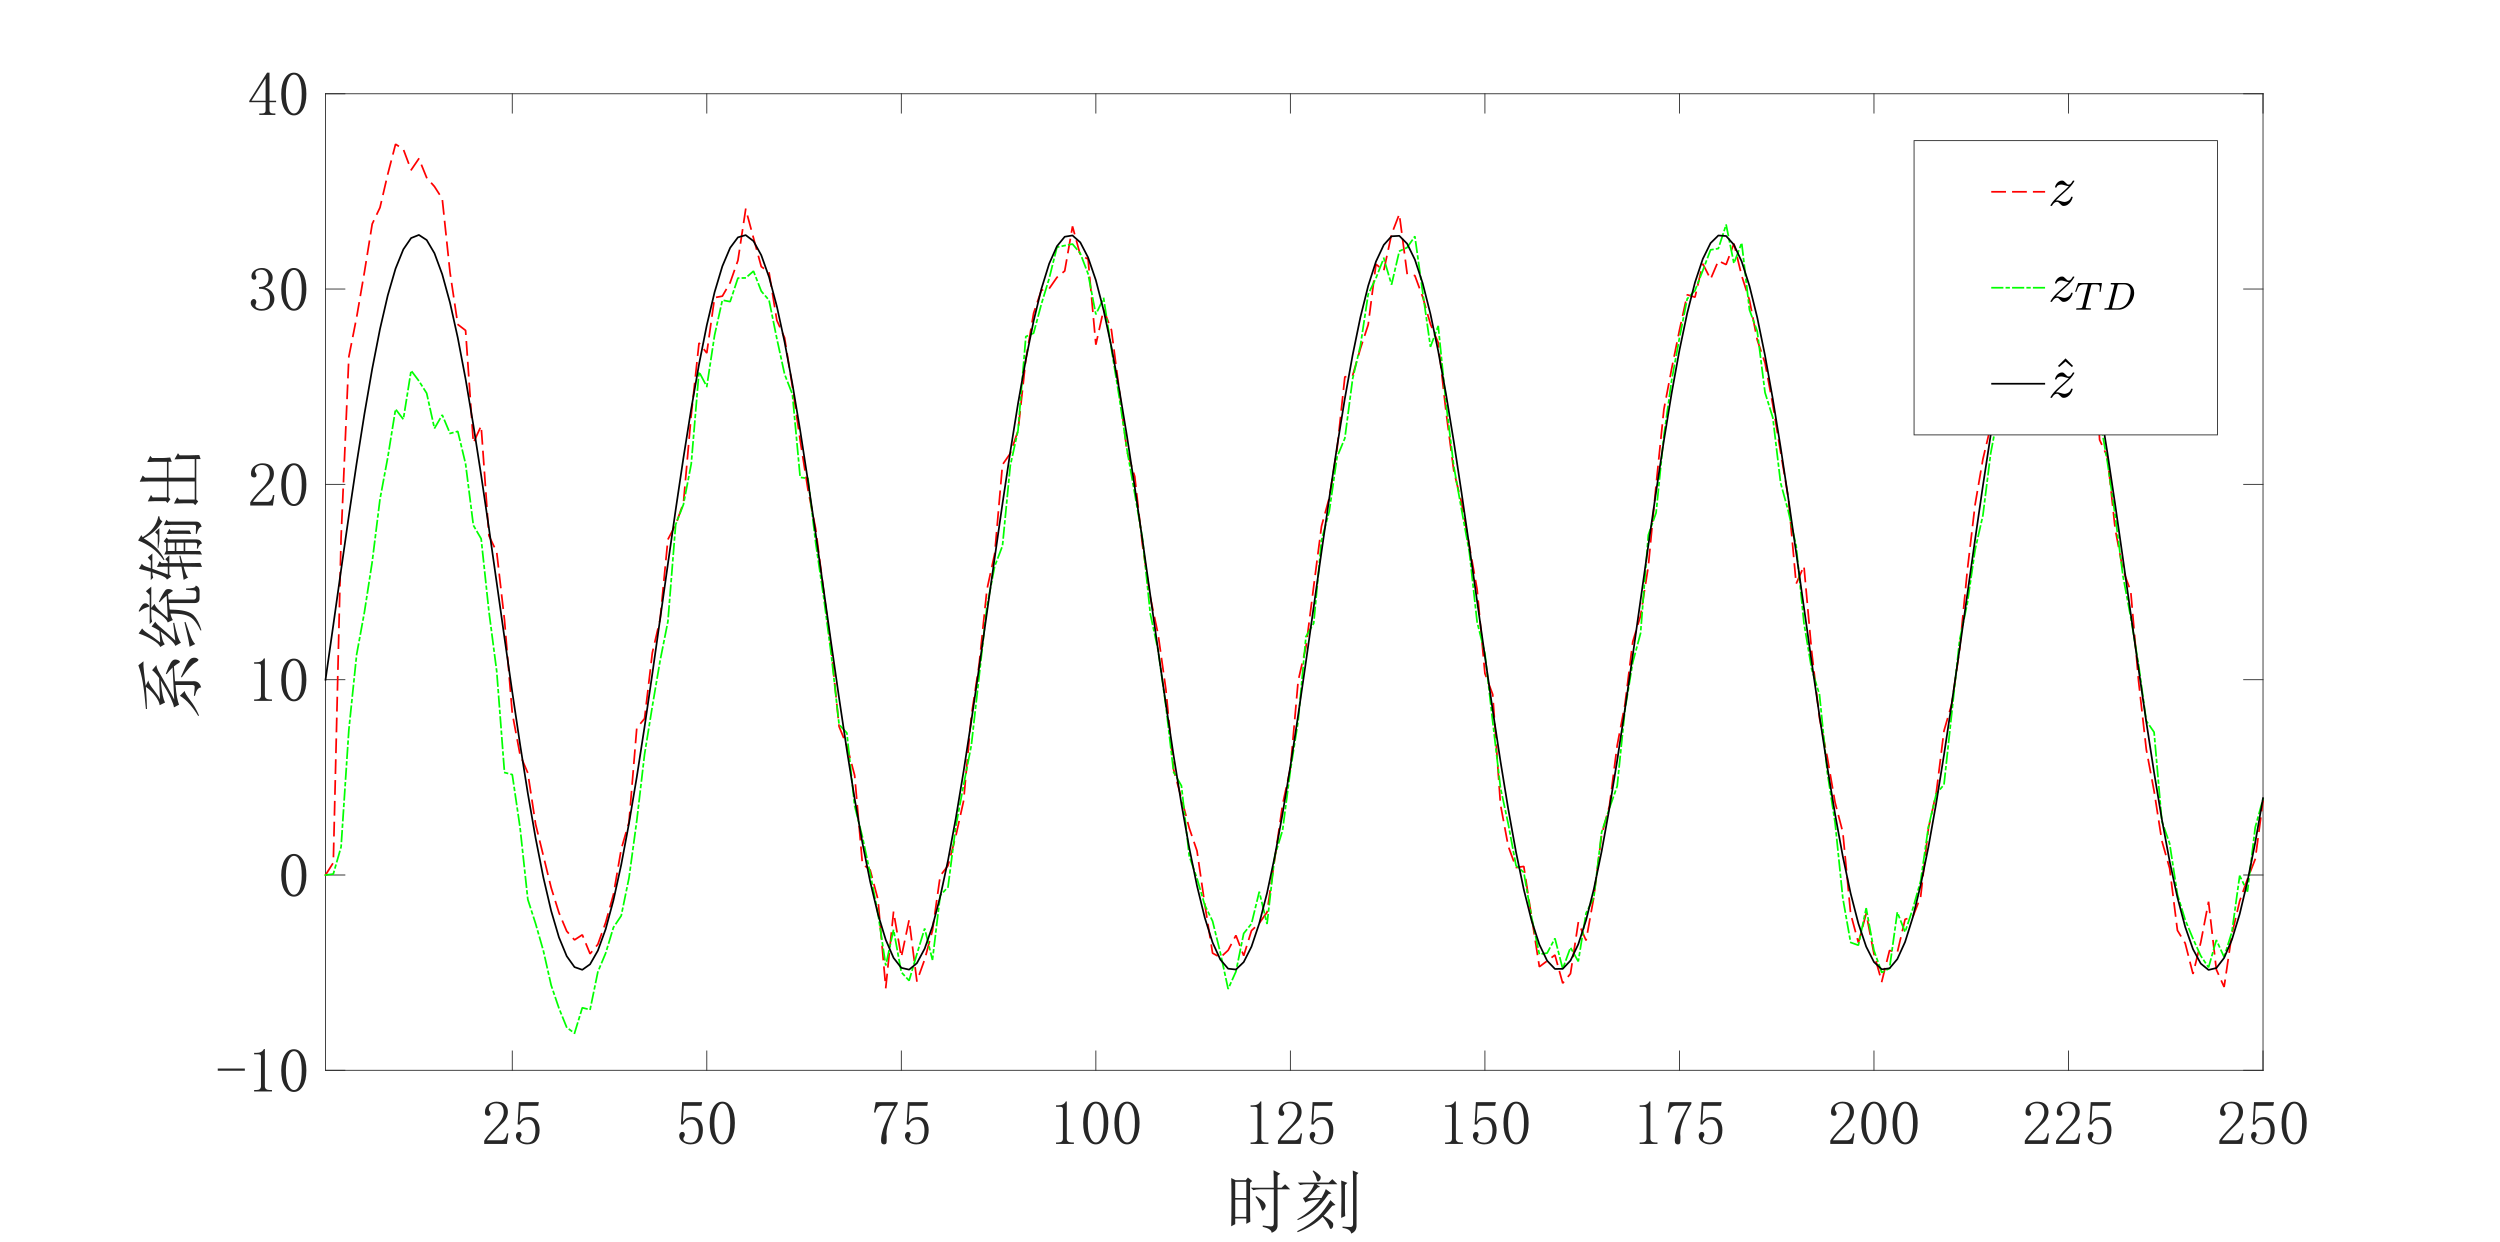 <?xml version="1.0"?>
<!DOCTYPE svg PUBLIC '-//W3C//DTD SVG 1.0//EN'
          'http://www.w3.org/TR/2001/REC-SVG-20010904/DTD/svg10.dtd'>
<svg xmlns:xlink="http://www.w3.org/1999/xlink" style="fill-opacity:1; color-rendering:auto; color-interpolation:auto; text-rendering:auto; stroke:black; stroke-linecap:square; stroke-miterlimit:10; shape-rendering:auto; stroke-opacity:1; fill:black; stroke-dasharray:none; font-weight:normal; stroke-width:1; font-family:'Dialog'; font-style:normal; stroke-linejoin:miter; font-size:12px; stroke-dashoffset:0; image-rendering:auto;" width="1920" height="954" xmlns="http://www.w3.org/2000/svg"
><rect width="100%" height="100%" fill="#333333" stroke="none"/><!--Generated by the Batik Graphics2D SVG Generator--><defs id="genericDefs"
  /><g
  ><defs id="defs1"
    ><clipPath clipPathUnits="userSpaceOnUse" id="clipPath1"
      ><path d="M0 0 L1920 0 L1920 954 L0 954 L0 0 Z"
      /></clipPath
    ></defs
    ><g style="fill:white; stroke:white;"
    ><rect x="0" y="0" width="1920" style="clip-path:url(#clipPath1); stroke:none;" height="954"
    /></g
    ><g style="fill:white; text-rendering:optimizeSpeed; color-rendering:optimizeSpeed; image-rendering:optimizeSpeed; shape-rendering:crispEdges; stroke:white; color-interpolation:sRGB;"
    ><rect x="0" width="1920" height="954" y="0" style="stroke:none;"
      /><path style="stroke:none;" d="M250 822 L1738 822 L1738 72 L250 72 Z"
    /></g
    ><g style="fill:rgb(38,38,38); text-rendering:geometricPrecision; image-rendering:optimizeQuality; color-rendering:optimizeQuality; stroke-linejoin:round; stroke:rgb(38,38,38); color-interpolation:linearRGB; stroke-width:0.667;"
    ><line y2="822" style="fill:none;" x1="250" x2="1738" y1="822"
      /><line y2="72" style="fill:none;" x1="250" x2="1738" y1="72"
      /><line y2="807.12" style="fill:none;" x1="393.422" x2="393.422" y1="822"
      /><line y2="807.12" style="fill:none;" x1="542.819" x2="542.819" y1="822"
      /><line y2="807.12" style="fill:none;" x1="692.217" x2="692.217" y1="822"
      /><line y2="807.12" style="fill:none;" x1="841.614" x2="841.614" y1="822"
      /><line y2="807.12" style="fill:none;" x1="991.012" x2="991.012" y1="822"
      /><line y2="807.12" style="fill:none;" x1="1140.41" x2="1140.41" y1="822"
      /><line y2="807.12" style="fill:none;" x1="1289.807" x2="1289.807" y1="822"
      /><line y2="807.12" style="fill:none;" x1="1439.205" x2="1439.205" y1="822"
      /><line y2="807.12" style="fill:none;" x1="1588.602" x2="1588.602" y1="822"
      /><line y2="807.12" style="fill:none;" x1="1738" x2="1738" y1="822"
      /><line y2="86.88" style="fill:none;" x1="393.422" x2="393.422" y1="72"
      /><line y2="86.88" style="fill:none;" x1="542.819" x2="542.819" y1="72"
      /><line y2="86.88" style="fill:none;" x1="692.217" x2="692.217" y1="72"
      /><line y2="86.88" style="fill:none;" x1="841.614" x2="841.614" y1="72"
      /><line y2="86.88" style="fill:none;" x1="991.012" x2="991.012" y1="72"
      /><line y2="86.88" style="fill:none;" x1="1140.41" x2="1140.41" y1="72"
      /><line y2="86.88" style="fill:none;" x1="1289.807" x2="1289.807" y1="72"
      /><line y2="86.88" style="fill:none;" x1="1439.205" x2="1439.205" y1="72"
      /><line y2="86.88" style="fill:none;" x1="1588.602" x2="1588.602" y1="72"
      /><line y2="86.88" style="fill:none;" x1="1738" x2="1738" y1="72"
    /></g
    ><g transform="translate(393.422,834.267)" style="font-size:48px; fill:rgb(38,38,38); text-rendering:geometricPrecision; image-rendering:optimizeQuality; color-rendering:optimizeQuality; font-family:'宋体'; stroke:rgb(38,38,38); color-interpolation:linearRGB;"
    ><path style="stroke:none;" d="M-6.562 20.062 Q-6.562 16.688 -8.062 14.906 Q-9.562 13.125 -12.562 13.125 Q-14.812 13.125 -16.406 14.344 Q-18 15.562 -18 17.438 Q-18 18.562 -17.25 19.312 Q-16.688 20.062 -16.688 20.812 Q-16.688 21.75 -17.156 22.219 Q-17.625 22.688 -18.562 22.688 Q-19.688 22.688 -20.344 22.031 Q-21 21.375 -21 19.875 Q-21 15.938 -18.188 13.875 Q-15.375 11.812 -12.188 11.812 Q-7.688 11.812 -5.531 14.062 Q-3.375 16.312 -3.375 19.688 Q-3.375 21.938 -4.406 24.188 Q-5.438 26.438 -7.688 28.5 Q-13.125 33.75 -16.031 37.031 Q-18.938 40.312 -19.5 41.438 L-8.438 41.438 Q-6.75 41.438 -5.625 40.125 Q-4.5 38.812 -4.125 36.188 L-3 36.188 L-4.125 44.25 L-21.562 44.25 L-21.562 41.812 Q-20.625 40.125 -18.469 37.5 Q-16.312 34.875 -12.75 31.312 Q-9.562 28.125 -8.062 25.312 Q-6.562 22.5 -6.562 20.062 ZM12.938 23.625 Q16.5 23.625 18.75 26.344 Q21 29.062 21 33.562 Q21 38.625 18.656 41.625 Q16.312 44.625 11.438 44.625 Q8.062 44.625 5.438 42.656 Q2.812 40.688 2.812 37.875 Q2.812 36.75 3.469 35.906 Q4.125 35.062 5.25 35.062 Q6.375 35.062 6.75 35.812 Q7.125 36.562 7.125 37.125 Q7.125 38.25 6.562 38.812 Q6 39.562 6 40.312 Q6 41.812 7.781 42.562 Q9.562 43.312 11.625 43.312 Q14.625 43.312 16.219 40.875 Q17.812 38.438 17.812 33.938 Q17.812 30.188 16.406 27.844 Q15 25.5 12.188 25.5 Q10.125 25.5 8.625 26.25 Q7.125 27 5.812 29.438 L4.125 29.25 L5.062 12.188 L20.438 12.188 L19.875 15 L6.375 15 L5.625 27.375 Q7.5 24.75 9.281 24.188 Q11.062 23.625 12.938 23.625 Z"
    /></g
    ><g transform="translate(542.819,834.267)" style="font-size:48px; fill:rgb(38,38,38); text-rendering:geometricPrecision; image-rendering:optimizeQuality; color-rendering:optimizeQuality; font-family:'宋体'; stroke:rgb(38,38,38); color-interpolation:linearRGB;"
    ><path style="stroke:none;" d="M-11.062 23.625 Q-7.5 23.625 -5.25 26.344 Q-3 29.062 -3 33.562 Q-3 38.625 -5.344 41.625 Q-7.688 44.625 -12.562 44.625 Q-15.938 44.625 -18.562 42.656 Q-21.188 40.688 -21.188 37.875 Q-21.188 36.75 -20.531 35.906 Q-19.875 35.062 -18.75 35.062 Q-17.625 35.062 -17.25 35.812 Q-16.875 36.562 -16.875 37.125 Q-16.875 38.25 -17.438 38.812 Q-18 39.562 -18 40.312 Q-18 41.812 -16.219 42.562 Q-14.438 43.312 -12.375 43.312 Q-9.375 43.312 -7.781 40.875 Q-6.188 38.438 -6.188 33.938 Q-6.188 30.188 -7.594 27.844 Q-9 25.5 -11.812 25.5 Q-13.875 25.5 -15.375 26.25 Q-16.875 27 -18.188 29.438 L-19.875 29.25 L-18.938 12.188 L-3.562 12.188 L-4.125 15 L-17.625 15 L-18.375 27.375 Q-16.5 24.75 -14.719 24.188 Q-12.938 23.625 -11.062 23.625 ZM12 13.312 Q9.375 13.312 7.594 17.344 Q5.812 21.375 5.812 28.125 Q5.812 35.25 7.594 39.188 Q9.375 43.125 12 43.125 Q14.812 43.125 16.406 39.188 Q18 35.25 18 28.125 Q18 21.375 16.5 17.344 Q15 13.312 12 13.312 ZM12 44.625 Q7.875 44.625 5.062 40.312 Q2.25 36 2.25 28.125 Q2.25 20.812 4.969 16.312 Q7.688 11.812 12 11.812 Q16.125 11.812 18.844 16.125 Q21.562 20.438 21.562 28.125 Q21.562 35.812 18.844 40.219 Q16.125 44.625 12 44.625 Z"
    /></g
    ><g transform="translate(692.217,834.267)" style="font-size:48px; fill:rgb(38,38,38); text-rendering:geometricPrecision; image-rendering:optimizeQuality; color-rendering:optimizeQuality; font-family:'宋体'; stroke:rgb(38,38,38); color-interpolation:linearRGB;"
    ><path style="stroke:none;" d="M-2.812 13.5 Q-6.75 19.875 -9.094 25.969 Q-11.438 32.062 -11.438 36.562 Q-11.438 37.312 -11.25 38.625 Q-11.25 40.125 -11.25 42 Q-11.25 43.5 -11.719 44.062 Q-12.188 44.625 -13.312 44.625 Q-14.25 44.625 -14.906 43.969 Q-15.562 43.312 -15.562 41.625 Q-15.562 38.062 -13.969 32.812 Q-12.375 27.562 -5.438 15 L-14.812 15 Q-16.875 15 -18.094 16.312 Q-19.312 17.625 -19.875 20.25 L-21 20.062 L-19.688 12.188 L-2.812 12.188 L-2.812 13.5 ZM12.938 23.625 Q16.5 23.625 18.75 26.344 Q21 29.062 21 33.562 Q21 38.625 18.656 41.625 Q16.312 44.625 11.438 44.625 Q8.062 44.625 5.438 42.656 Q2.812 40.688 2.812 37.875 Q2.812 36.75 3.469 35.906 Q4.125 35.062 5.25 35.062 Q6.375 35.062 6.75 35.812 Q7.125 36.562 7.125 37.125 Q7.125 38.25 6.562 38.812 Q6 39.562 6 40.312 Q6 41.812 7.781 42.562 Q9.562 43.312 11.625 43.312 Q14.625 43.312 16.219 40.875 Q17.812 38.438 17.812 33.938 Q17.812 30.188 16.406 27.844 Q15 25.5 12.188 25.5 Q10.125 25.5 8.625 26.25 Q7.125 27 5.812 29.438 L4.125 29.25 L5.062 12.188 L20.438 12.188 L19.875 15 L6.375 15 L5.625 27.375 Q7.5 24.75 9.281 24.188 Q11.062 23.625 12.938 23.625 Z"
    /></g
    ><g transform="translate(841.614,834.267)" style="font-size:48px; fill:rgb(38,38,38); text-rendering:geometricPrecision; image-rendering:optimizeQuality; color-rendering:optimizeQuality; font-family:'宋体'; stroke:rgb(38,38,38); color-interpolation:linearRGB;"
    ><path style="stroke:none;" d="M-22.312 11.625 L-22.312 40.125 Q-22.312 41.625 -21.375 42.375 Q-20.438 43.125 -18.75 43.125 L-16.875 43.125 L-16.875 44.25 L-30.562 44.25 L-30.562 43.125 L-28.875 43.125 Q-27 43.125 -26.156 42.375 Q-25.312 41.625 -25.312 40.125 L-25.312 17.438 Q-25.312 16.688 -25.781 16.219 Q-26.25 15.75 -27.188 15.75 L-30.562 15.75 L-30.562 14.625 L-28.875 14.625 Q-26.625 14.625 -25.219 13.875 Q-23.812 13.125 -23.062 11.625 L-22.312 11.625 ZM0 13.312 Q-2.625 13.312 -4.406 17.344 Q-6.188 21.375 -6.188 28.125 Q-6.188 35.25 -4.406 39.188 Q-2.625 43.125 0 43.125 Q2.812 43.125 4.406 39.188 Q6 35.25 6 28.125 Q6 21.375 4.5 17.344 Q3 13.312 0 13.312 ZM0 44.625 Q-4.125 44.625 -6.938 40.312 Q-9.75 36 -9.75 28.125 Q-9.75 20.812 -7.031 16.312 Q-4.312 11.812 0 11.812 Q4.125 11.812 6.844 16.125 Q9.562 20.438 9.562 28.125 Q9.562 35.812 6.844 40.219 Q4.125 44.625 0 44.625 ZM24 13.312 Q21.375 13.312 19.594 17.344 Q17.812 21.375 17.812 28.125 Q17.812 35.25 19.594 39.188 Q21.375 43.125 24 43.125 Q26.812 43.125 28.406 39.188 Q30 35.25 30 28.125 Q30 21.375 28.5 17.344 Q27 13.312 24 13.312 ZM24 44.625 Q19.875 44.625 17.062 40.312 Q14.25 36 14.25 28.125 Q14.25 20.812 16.969 16.312 Q19.688 11.812 24 11.812 Q28.125 11.812 30.844 16.125 Q33.562 20.438 33.562 28.125 Q33.562 35.812 30.844 40.219 Q28.125 44.625 24 44.625 Z"
    /></g
    ><g transform="translate(991.012,834.267)" style="font-size:48px; fill:rgb(38,38,38); text-rendering:geometricPrecision; image-rendering:optimizeQuality; color-rendering:optimizeQuality; font-family:'宋体'; stroke:rgb(38,38,38); color-interpolation:linearRGB;"
    ><path style="stroke:none;" d="M-22.312 11.625 L-22.312 40.125 Q-22.312 41.625 -21.375 42.375 Q-20.438 43.125 -18.75 43.125 L-16.875 43.125 L-16.875 44.25 L-30.562 44.25 L-30.562 43.125 L-28.875 43.125 Q-27 43.125 -26.156 42.375 Q-25.312 41.625 -25.312 40.125 L-25.312 17.438 Q-25.312 16.688 -25.781 16.219 Q-26.25 15.75 -27.188 15.75 L-30.562 15.75 L-30.562 14.625 L-28.875 14.625 Q-26.625 14.625 -25.219 13.875 Q-23.812 13.125 -23.062 11.625 L-22.312 11.625 ZM5.438 20.062 Q5.438 16.688 3.938 14.906 Q2.438 13.125 -0.562 13.125 Q-2.812 13.125 -4.406 14.344 Q-6 15.562 -6 17.438 Q-6 18.562 -5.25 19.312 Q-4.688 20.062 -4.688 20.812 Q-4.688 21.75 -5.156 22.219 Q-5.625 22.688 -6.562 22.688 Q-7.688 22.688 -8.344 22.031 Q-9 21.375 -9 19.875 Q-9 15.938 -6.188 13.875 Q-3.375 11.812 -0.188 11.812 Q4.312 11.812 6.469 14.062 Q8.625 16.312 8.625 19.688 Q8.625 21.938 7.594 24.188 Q6.562 26.438 4.312 28.5 Q-1.125 33.75 -4.031 37.031 Q-6.938 40.312 -7.5 41.438 L3.562 41.438 Q5.25 41.438 6.375 40.125 Q7.5 38.812 7.875 36.188 L9 36.188 L7.875 44.25 L-9.562 44.25 L-9.562 41.812 Q-8.625 40.125 -6.469 37.5 Q-4.312 34.875 -0.75 31.312 Q2.438 28.125 3.938 25.312 Q5.438 22.5 5.438 20.062 ZM24.938 23.625 Q28.5 23.625 30.75 26.344 Q33 29.062 33 33.562 Q33 38.625 30.656 41.625 Q28.312 44.625 23.438 44.625 Q20.062 44.625 17.438 42.656 Q14.812 40.688 14.812 37.875 Q14.812 36.75 15.469 35.906 Q16.125 35.062 17.25 35.062 Q18.375 35.062 18.75 35.812 Q19.125 36.562 19.125 37.125 Q19.125 38.25 18.562 38.812 Q18 39.562 18 40.312 Q18 41.812 19.781 42.562 Q21.562 43.312 23.625 43.312 Q26.625 43.312 28.219 40.875 Q29.812 38.438 29.812 33.938 Q29.812 30.188 28.406 27.844 Q27 25.5 24.188 25.5 Q22.125 25.5 20.625 26.25 Q19.125 27 17.812 29.438 L16.125 29.25 L17.062 12.188 L32.438 12.188 L31.875 15 L18.375 15 L17.625 27.375 Q19.5 24.75 21.281 24.188 Q23.062 23.625 24.938 23.625 Z"
    /></g
    ><g transform="translate(1140.41,834.267)" style="font-size:48px; fill:rgb(38,38,38); text-rendering:geometricPrecision; image-rendering:optimizeQuality; color-rendering:optimizeQuality; font-family:'宋体'; stroke:rgb(38,38,38); color-interpolation:linearRGB;"
    ><path style="stroke:none;" d="M-22.312 11.625 L-22.312 40.125 Q-22.312 41.625 -21.375 42.375 Q-20.438 43.125 -18.75 43.125 L-16.875 43.125 L-16.875 44.25 L-30.562 44.25 L-30.562 43.125 L-28.875 43.125 Q-27 43.125 -26.156 42.375 Q-25.312 41.625 -25.312 40.125 L-25.312 17.438 Q-25.312 16.688 -25.781 16.219 Q-26.25 15.75 -27.188 15.75 L-30.562 15.75 L-30.562 14.625 L-28.875 14.625 Q-26.625 14.625 -25.219 13.875 Q-23.812 13.125 -23.062 11.625 L-22.312 11.625 ZM0.938 23.625 Q4.5 23.625 6.75 26.344 Q9 29.062 9 33.562 Q9 38.625 6.656 41.625 Q4.312 44.625 -0.562 44.625 Q-3.938 44.625 -6.562 42.656 Q-9.188 40.688 -9.188 37.875 Q-9.188 36.75 -8.531 35.906 Q-7.875 35.062 -6.75 35.062 Q-5.625 35.062 -5.25 35.812 Q-4.875 36.562 -4.875 37.125 Q-4.875 38.25 -5.438 38.812 Q-6 39.562 -6 40.312 Q-6 41.812 -4.219 42.562 Q-2.438 43.312 -0.375 43.312 Q2.625 43.312 4.219 40.875 Q5.812 38.438 5.812 33.938 Q5.812 30.188 4.406 27.844 Q3 25.5 0.188 25.5 Q-1.875 25.5 -3.375 26.25 Q-4.875 27 -6.188 29.438 L-7.875 29.25 L-6.938 12.188 L8.438 12.188 L7.875 15 L-5.625 15 L-6.375 27.375 Q-4.5 24.75 -2.719 24.188 Q-0.938 23.625 0.938 23.625 ZM24 13.312 Q21.375 13.312 19.594 17.344 Q17.812 21.375 17.812 28.125 Q17.812 35.25 19.594 39.188 Q21.375 43.125 24 43.125 Q26.812 43.125 28.406 39.188 Q30 35.25 30 28.125 Q30 21.375 28.5 17.344 Q27 13.312 24 13.312 ZM24 44.625 Q19.875 44.625 17.062 40.312 Q14.25 36 14.25 28.125 Q14.25 20.812 16.969 16.312 Q19.688 11.812 24 11.812 Q28.125 11.812 30.844 16.125 Q33.562 20.438 33.562 28.125 Q33.562 35.812 30.844 40.219 Q28.125 44.625 24 44.625 Z"
    /></g
    ><g transform="translate(1289.807,834.267)" style="font-size:48px; fill:rgb(38,38,38); text-rendering:geometricPrecision; image-rendering:optimizeQuality; color-rendering:optimizeQuality; font-family:'宋体'; stroke:rgb(38,38,38); color-interpolation:linearRGB;"
    ><path style="stroke:none;" d="M-22.312 11.625 L-22.312 40.125 Q-22.312 41.625 -21.375 42.375 Q-20.438 43.125 -18.75 43.125 L-16.875 43.125 L-16.875 44.25 L-30.562 44.25 L-30.562 43.125 L-28.875 43.125 Q-27 43.125 -26.156 42.375 Q-25.312 41.625 -25.312 40.125 L-25.312 17.438 Q-25.312 16.688 -25.781 16.219 Q-26.25 15.75 -27.188 15.75 L-30.562 15.75 L-30.562 14.625 L-28.875 14.625 Q-26.625 14.625 -25.219 13.875 Q-23.812 13.125 -23.062 11.625 L-22.312 11.625 ZM9.188 13.5 Q5.25 19.875 2.906 25.969 Q0.562 32.062 0.562 36.562 Q0.562 37.312 0.75 38.625 Q0.75 40.125 0.75 42 Q0.75 43.5 0.281 44.062 Q-0.188 44.625 -1.312 44.625 Q-2.25 44.625 -2.906 43.969 Q-3.562 43.312 -3.562 41.625 Q-3.562 38.062 -1.969 32.812 Q-0.375 27.562 6.562 15 L-2.812 15 Q-4.875 15 -6.094 16.312 Q-7.312 17.625 -7.875 20.25 L-9 20.062 L-7.688 12.188 L9.188 12.188 L9.188 13.5 ZM24.938 23.625 Q28.5 23.625 30.75 26.344 Q33 29.062 33 33.562 Q33 38.625 30.656 41.625 Q28.312 44.625 23.438 44.625 Q20.062 44.625 17.438 42.656 Q14.812 40.688 14.812 37.875 Q14.812 36.75 15.469 35.906 Q16.125 35.062 17.25 35.062 Q18.375 35.062 18.75 35.812 Q19.125 36.562 19.125 37.125 Q19.125 38.25 18.562 38.812 Q18 39.562 18 40.312 Q18 41.812 19.781 42.562 Q21.562 43.312 23.625 43.312 Q26.625 43.312 28.219 40.875 Q29.812 38.438 29.812 33.938 Q29.812 30.188 28.406 27.844 Q27 25.5 24.188 25.5 Q22.125 25.5 20.625 26.25 Q19.125 27 17.812 29.438 L16.125 29.25 L17.062 12.188 L32.438 12.188 L31.875 15 L18.375 15 L17.625 27.375 Q19.5 24.75 21.281 24.188 Q23.062 23.625 24.938 23.625 Z"
    /></g
    ><g transform="translate(1439.205,834.267)" style="font-size:48px; fill:rgb(38,38,38); text-rendering:geometricPrecision; image-rendering:optimizeQuality; color-rendering:optimizeQuality; font-family:'宋体'; stroke:rgb(38,38,38); color-interpolation:linearRGB;"
    ><path style="stroke:none;" d="M-18.562 20.062 Q-18.562 16.688 -20.062 14.906 Q-21.562 13.125 -24.562 13.125 Q-26.812 13.125 -28.406 14.344 Q-30 15.562 -30 17.438 Q-30 18.562 -29.25 19.312 Q-28.688 20.062 -28.688 20.812 Q-28.688 21.75 -29.156 22.219 Q-29.625 22.688 -30.562 22.688 Q-31.688 22.688 -32.344 22.031 Q-33 21.375 -33 19.875 Q-33 15.938 -30.188 13.875 Q-27.375 11.812 -24.188 11.812 Q-19.688 11.812 -17.531 14.062 Q-15.375 16.312 -15.375 19.688 Q-15.375 21.938 -16.406 24.188 Q-17.438 26.438 -19.688 28.5 Q-25.125 33.75 -28.031 37.031 Q-30.938 40.312 -31.5 41.438 L-20.438 41.438 Q-18.75 41.438 -17.625 40.125 Q-16.5 38.812 -16.125 36.188 L-15 36.188 L-16.125 44.25 L-33.562 44.25 L-33.562 41.812 Q-32.625 40.125 -30.469 37.5 Q-28.312 34.875 -24.75 31.312 Q-21.562 28.125 -20.062 25.312 Q-18.562 22.5 -18.562 20.062 ZM0 13.312 Q-2.625 13.312 -4.406 17.344 Q-6.188 21.375 -6.188 28.125 Q-6.188 35.25 -4.406 39.188 Q-2.625 43.125 0 43.125 Q2.812 43.125 4.406 39.188 Q6 35.25 6 28.125 Q6 21.375 4.5 17.344 Q3 13.312 0 13.312 ZM0 44.625 Q-4.125 44.625 -6.938 40.312 Q-9.75 36 -9.75 28.125 Q-9.75 20.812 -7.031 16.312 Q-4.312 11.812 0 11.812 Q4.125 11.812 6.844 16.125 Q9.562 20.438 9.562 28.125 Q9.562 35.812 6.844 40.219 Q4.125 44.625 0 44.625 ZM24 13.312 Q21.375 13.312 19.594 17.344 Q17.812 21.375 17.812 28.125 Q17.812 35.25 19.594 39.188 Q21.375 43.125 24 43.125 Q26.812 43.125 28.406 39.188 Q30 35.25 30 28.125 Q30 21.375 28.5 17.344 Q27 13.312 24 13.312 ZM24 44.625 Q19.875 44.625 17.062 40.312 Q14.25 36 14.25 28.125 Q14.25 20.812 16.969 16.312 Q19.688 11.812 24 11.812 Q28.125 11.812 30.844 16.125 Q33.562 20.438 33.562 28.125 Q33.562 35.812 30.844 40.219 Q28.125 44.625 24 44.625 Z"
    /></g
    ><g transform="translate(1588.602,834.267)" style="font-size:48px; fill:rgb(38,38,38); text-rendering:geometricPrecision; image-rendering:optimizeQuality; color-rendering:optimizeQuality; font-family:'宋体'; stroke:rgb(38,38,38); color-interpolation:linearRGB;"
    ><path style="stroke:none;" d="M-18.562 20.062 Q-18.562 16.688 -20.062 14.906 Q-21.562 13.125 -24.562 13.125 Q-26.812 13.125 -28.406 14.344 Q-30 15.562 -30 17.438 Q-30 18.562 -29.25 19.312 Q-28.688 20.062 -28.688 20.812 Q-28.688 21.75 -29.156 22.219 Q-29.625 22.688 -30.562 22.688 Q-31.688 22.688 -32.344 22.031 Q-33 21.375 -33 19.875 Q-33 15.938 -30.188 13.875 Q-27.375 11.812 -24.188 11.812 Q-19.688 11.812 -17.531 14.062 Q-15.375 16.312 -15.375 19.688 Q-15.375 21.938 -16.406 24.188 Q-17.438 26.438 -19.688 28.5 Q-25.125 33.75 -28.031 37.031 Q-30.938 40.312 -31.5 41.438 L-20.438 41.438 Q-18.75 41.438 -17.625 40.125 Q-16.5 38.812 -16.125 36.188 L-15 36.188 L-16.125 44.25 L-33.562 44.25 L-33.562 41.812 Q-32.625 40.125 -30.469 37.5 Q-28.312 34.875 -24.75 31.312 Q-21.562 28.125 -20.062 25.312 Q-18.562 22.5 -18.562 20.062 ZM5.438 20.062 Q5.438 16.688 3.938 14.906 Q2.438 13.125 -0.562 13.125 Q-2.812 13.125 -4.406 14.344 Q-6 15.562 -6 17.438 Q-6 18.562 -5.25 19.312 Q-4.688 20.062 -4.688 20.812 Q-4.688 21.75 -5.156 22.219 Q-5.625 22.688 -6.562 22.688 Q-7.688 22.688 -8.344 22.031 Q-9 21.375 -9 19.875 Q-9 15.938 -6.188 13.875 Q-3.375 11.812 -0.188 11.812 Q4.312 11.812 6.469 14.062 Q8.625 16.312 8.625 19.688 Q8.625 21.938 7.594 24.188 Q6.562 26.438 4.312 28.5 Q-1.125 33.75 -4.031 37.031 Q-6.938 40.312 -7.5 41.438 L3.562 41.438 Q5.25 41.438 6.375 40.125 Q7.5 38.812 7.875 36.188 L9 36.188 L7.875 44.25 L-9.562 44.25 L-9.562 41.812 Q-8.625 40.125 -6.469 37.5 Q-4.312 34.875 -0.75 31.312 Q2.438 28.125 3.938 25.312 Q5.438 22.5 5.438 20.062 ZM24.938 23.625 Q28.5 23.625 30.75 26.344 Q33 29.062 33 33.562 Q33 38.625 30.656 41.625 Q28.312 44.625 23.438 44.625 Q20.062 44.625 17.438 42.656 Q14.812 40.688 14.812 37.875 Q14.812 36.75 15.469 35.906 Q16.125 35.062 17.25 35.062 Q18.375 35.062 18.75 35.812 Q19.125 36.562 19.125 37.125 Q19.125 38.25 18.562 38.812 Q18 39.562 18 40.312 Q18 41.812 19.781 42.562 Q21.562 43.312 23.625 43.312 Q26.625 43.312 28.219 40.875 Q29.812 38.438 29.812 33.938 Q29.812 30.188 28.406 27.844 Q27 25.5 24.188 25.5 Q22.125 25.5 20.625 26.25 Q19.125 27 17.812 29.438 L16.125 29.25 L17.062 12.188 L32.438 12.188 L31.875 15 L18.375 15 L17.625 27.375 Q19.5 24.75 21.281 24.188 Q23.062 23.625 24.938 23.625 Z"
    /></g
    ><g transform="translate(1738,834.267)" style="font-size:48px; fill:rgb(38,38,38); text-rendering:geometricPrecision; image-rendering:optimizeQuality; color-rendering:optimizeQuality; font-family:'宋体'; stroke:rgb(38,38,38); color-interpolation:linearRGB;"
    ><path style="stroke:none;" d="M-18.562 20.062 Q-18.562 16.688 -20.062 14.906 Q-21.562 13.125 -24.562 13.125 Q-26.812 13.125 -28.406 14.344 Q-30 15.562 -30 17.438 Q-30 18.562 -29.25 19.312 Q-28.688 20.062 -28.688 20.812 Q-28.688 21.75 -29.156 22.219 Q-29.625 22.688 -30.562 22.688 Q-31.688 22.688 -32.344 22.031 Q-33 21.375 -33 19.875 Q-33 15.938 -30.188 13.875 Q-27.375 11.812 -24.188 11.812 Q-19.688 11.812 -17.531 14.062 Q-15.375 16.312 -15.375 19.688 Q-15.375 21.938 -16.406 24.188 Q-17.438 26.438 -19.688 28.5 Q-25.125 33.75 -28.031 37.031 Q-30.938 40.312 -31.5 41.438 L-20.438 41.438 Q-18.75 41.438 -17.625 40.125 Q-16.5 38.812 -16.125 36.188 L-15 36.188 L-16.125 44.25 L-33.562 44.25 L-33.562 41.812 Q-32.625 40.125 -30.469 37.5 Q-28.312 34.875 -24.75 31.312 Q-21.562 28.125 -20.062 25.312 Q-18.562 22.5 -18.562 20.062 ZM0.938 23.625 Q4.5 23.625 6.75 26.344 Q9 29.062 9 33.562 Q9 38.625 6.656 41.625 Q4.312 44.625 -0.562 44.625 Q-3.938 44.625 -6.562 42.656 Q-9.188 40.688 -9.188 37.875 Q-9.188 36.75 -8.531 35.906 Q-7.875 35.062 -6.75 35.062 Q-5.625 35.062 -5.25 35.812 Q-4.875 36.562 -4.875 37.125 Q-4.875 38.25 -5.438 38.812 Q-6 39.562 -6 40.312 Q-6 41.812 -4.219 42.562 Q-2.438 43.312 -0.375 43.312 Q2.625 43.312 4.219 40.875 Q5.812 38.438 5.812 33.938 Q5.812 30.188 4.406 27.844 Q3 25.5 0.188 25.5 Q-1.875 25.5 -3.375 26.25 Q-4.875 27 -6.188 29.438 L-7.875 29.25 L-6.938 12.188 L8.438 12.188 L7.875 15 L-5.625 15 L-6.375 27.375 Q-4.5 24.75 -2.719 24.188 Q-0.938 23.625 0.938 23.625 ZM24 13.312 Q21.375 13.312 19.594 17.344 Q17.812 21.375 17.812 28.125 Q17.812 35.25 19.594 39.188 Q21.375 43.125 24 43.125 Q26.812 43.125 28.406 39.188 Q30 35.25 30 28.125 Q30 21.375 28.5 17.344 Q27 13.312 24 13.312 ZM24 44.625 Q19.875 44.625 17.062 40.312 Q14.25 36 14.25 28.125 Q14.25 20.812 16.969 16.312 Q19.688 11.812 24 11.812 Q28.125 11.812 30.844 16.125 Q33.562 20.438 33.562 28.125 Q33.562 35.812 30.844 40.219 Q28.125 44.625 24 44.625 Z"
    /></g
    ><g transform="translate(994.001,892)" style="font-size:52.8px; fill:rgb(38,38,38); text-rendering:geometricPrecision; image-rendering:optimizeQuality; color-rendering:optimizeQuality; font-family:'宋体'; stroke:rgb(38,38,38); color-interpolation:linearRGB;"
    ><path style="stroke:none;" d="M-15.734 20.188 Q-15.734 12.109 -15.938 6.734 L-10.766 9.422 L-12.828 10.875 L-12.828 20.188 L-9.734 20.188 L-7.031 17.5 L-3.109 21.422 L-12.828 21.422 L-12.828 49.172 Q-12.828 53.109 -17.391 54.766 Q-17.594 51.656 -24.219 50.203 L-24.219 49.172 Q-18.625 50 -17.18 49.789 Q-15.734 49.578 -15.734 47.312 L-15.734 21.422 L-26.5 21.422 Q-29.188 21.422 -31.469 22.047 L-33.328 20.188 L-15.734 20.188 ZM-29.188 26.609 Q-23.812 30.328 -22.875 31.781 Q-21.938 33.234 -21.938 34.062 Q-21.938 35.094 -22.875 36.438 Q-23.812 37.781 -24.219 37.781 Q-24.844 37.781 -25.469 35.297 Q-26.5 31.578 -29.812 27.219 L-29.188 26.609 ZM-45.344 15.625 L-45.344 28.047 L-36.844 28.047 L-36.844 15.625 L-45.344 15.625 ZM-45.344 29.297 L-45.344 42.547 L-36.844 42.547 L-36.844 29.297 L-45.344 29.297 ZM-33.953 33.438 Q-33.953 43.375 -33.75 46.266 L-36.844 47.922 L-36.844 43.781 L-45.344 43.781 L-45.344 48.141 L-48.438 49.797 Q-48.234 43.172 -48.234 29.922 Q-48.234 16.672 -48.438 12.734 L-45.125 14.391 L-37.266 14.391 L-35.609 12.312 L-32.297 15.016 L-33.953 16.453 L-33.953 33.438 ZM18.016 19.984 Q12.422 26.188 9.938 28.266 L20.922 28.047 Q23.188 24.125 24.234 21.219 L28.578 24.531 L26.297 25.156 Q20.703 33.438 14.906 37.992 Q9.109 42.547 2.703 45.031 L2.281 44.406 Q7.25 41.719 11.906 37.781 Q16.562 33.844 20.094 29.094 Q16.984 29.297 13.984 29.711 Q10.984 30.125 8.5 31.578 L6.625 28.047 Q9.109 27.438 11.594 24.125 Q14.078 20.812 15.328 17.5 L9.531 17.5 Q6.844 17.5 4.562 18.109 L2.703 16.25 L26.5 16.25 L29.203 13.562 L33.125 17.5 L16.984 17.5 L19.875 19.562 L18.016 19.984 ZM29.203 34.062 Q25.672 38.406 22.578 41.719 Q29.812 46.062 29.922 48.031 Q30.031 50 29.305 50.93 Q28.578 51.859 28.156 51.859 Q27.328 51.859 26.719 49.797 Q25.672 46.891 21.75 42.547 Q14.297 50 2.484 54.344 L2.281 53.516 Q12.422 48.344 18.016 42.75 Q23.609 37.156 27.75 29.703 L31.688 33.438 L29.203 34.062 ZM14.078 7.344 L14.703 6.938 Q20.297 10.453 20.297 12.109 Q20.297 13.766 19.469 14.594 Q18.641 15.422 18.219 15.422 Q17.391 15.422 16.984 13.359 Q16.359 10.453 14.078 7.344 ZM38.922 18.109 L38.922 36.125 Q38.922 39.234 39.141 41.922 L36.031 43.375 Q36.234 36.953 36.234 28.883 Q36.234 20.812 36.031 14.594 L40.797 16.453 L38.922 18.109 ZM45.141 15.016 Q45.141 10.25 44.938 6.938 L49.281 8.797 L47.828 10.25 L47.828 48.75 Q48.031 53.734 43.688 55.391 Q43.281 51.859 37.062 51.031 L37.062 50 Q41.406 50.422 43.375 50.312 Q45.344 50.203 45.141 47.312 L45.141 15.016 Z"
    /></g
    ><g style="fill:rgb(38,38,38); text-rendering:geometricPrecision; image-rendering:optimizeQuality; color-rendering:optimizeQuality; stroke-linejoin:round; stroke:rgb(38,38,38); color-interpolation:linearRGB; stroke-width:0.667;"
    ><line y2="72" style="fill:none;" x1="250" x2="250" y1="822"
      /><line y2="72" style="fill:none;" x1="1738" x2="1738" y1="822"
      /><line y2="822" style="fill:none;" x1="250" x2="264.88" y1="822"
      /><line y2="672" style="fill:none;" x1="250" x2="264.88" y1="672"
      /><line y2="522" style="fill:none;" x1="250" x2="264.88" y1="522"
      /><line y2="372" style="fill:none;" x1="250" x2="264.88" y1="372"
      /><line y2="222" style="fill:none;" x1="250" x2="264.88" y1="222"
      /><line y2="72" style="fill:none;" x1="250" x2="264.88" y1="72"
      /><line y2="822" style="fill:none;" x1="1738" x2="1723.12" y1="822"
      /><line y2="672" style="fill:none;" x1="1738" x2="1723.12" y1="672"
      /><line y2="522" style="fill:none;" x1="1738" x2="1723.12" y1="522"
      /><line y2="372" style="fill:none;" x1="1738" x2="1723.12" y1="372"
      /><line y2="222" style="fill:none;" x1="1738" x2="1723.12" y1="222"
      /><line y2="72" style="fill:none;" x1="1738" x2="1723.12" y1="72"
    /></g
    ><g transform="translate(237.733,822)" style="font-size:48px; fill:rgb(38,38,38); text-rendering:geometricPrecision; image-rendering:optimizeQuality; color-rendering:optimizeQuality; font-family:'宋体'; stroke:rgb(38,38,38); color-interpolation:linearRGB;"
    ><path style="stroke:none;" d="M-70.5 0.312 L-70.5 -1.375 L-49.688 -1.375 L-49.688 0.312 L-70.5 0.312 ZM-34.312 -16.375 L-34.312 12.125 Q-34.312 13.625 -33.375 14.375 Q-32.438 15.125 -30.75 15.125 L-28.875 15.125 L-28.875 16.25 L-42.562 16.25 L-42.562 15.125 L-40.875 15.125 Q-39 15.125 -38.156 14.375 Q-37.312 13.625 -37.312 12.125 L-37.312 -10.562 Q-37.312 -11.312 -37.781 -11.781 Q-38.25 -12.25 -39.188 -12.25 L-42.562 -12.25 L-42.562 -13.375 L-40.875 -13.375 Q-38.625 -13.375 -37.219 -14.125 Q-35.812 -14.875 -35.062 -16.375 L-34.312 -16.375 ZM-12 -14.688 Q-14.625 -14.688 -16.406 -10.656 Q-18.188 -6.625 -18.188 0.125 Q-18.188 7.25 -16.406 11.188 Q-14.625 15.125 -12 15.125 Q-9.188 15.125 -7.594 11.188 Q-6 7.25 -6 0.125 Q-6 -6.625 -7.5 -10.656 Q-9 -14.688 -12 -14.688 ZM-12 16.625 Q-16.125 16.625 -18.938 12.312 Q-21.75 8 -21.75 0.125 Q-21.75 -7.188 -19.031 -11.688 Q-16.312 -16.188 -12 -16.188 Q-7.875 -16.188 -5.156 -11.875 Q-2.438 -7.562 -2.438 0.125 Q-2.438 7.812 -5.156 12.219 Q-7.875 16.625 -12 16.625 Z"
    /></g
    ><g transform="translate(237.733,672)" style="font-size:48px; fill:rgb(38,38,38); text-rendering:geometricPrecision; image-rendering:optimizeQuality; color-rendering:optimizeQuality; font-family:'宋体'; stroke:rgb(38,38,38); color-interpolation:linearRGB;"
    ><path style="stroke:none;" d="M-12 -14.688 Q-14.625 -14.688 -16.406 -10.656 Q-18.188 -6.625 -18.188 0.125 Q-18.188 7.25 -16.406 11.188 Q-14.625 15.125 -12 15.125 Q-9.188 15.125 -7.594 11.188 Q-6 7.25 -6 0.125 Q-6 -6.625 -7.5 -10.656 Q-9 -14.688 -12 -14.688 ZM-12 16.625 Q-16.125 16.625 -18.938 12.312 Q-21.75 8 -21.75 0.125 Q-21.75 -7.188 -19.031 -11.688 Q-16.312 -16.188 -12 -16.188 Q-7.875 -16.188 -5.156 -11.875 Q-2.438 -7.562 -2.438 0.125 Q-2.438 7.812 -5.156 12.219 Q-7.875 16.625 -12 16.625 Z"
    /></g
    ><g transform="translate(237.733,522)" style="font-size:48px; fill:rgb(38,38,38); text-rendering:geometricPrecision; image-rendering:optimizeQuality; color-rendering:optimizeQuality; font-family:'宋体'; stroke:rgb(38,38,38); color-interpolation:linearRGB;"
    ><path style="stroke:none;" d="M-34.312 -16.375 L-34.312 12.125 Q-34.312 13.625 -33.375 14.375 Q-32.438 15.125 -30.75 15.125 L-28.875 15.125 L-28.875 16.25 L-42.562 16.25 L-42.562 15.125 L-40.875 15.125 Q-39 15.125 -38.156 14.375 Q-37.312 13.625 -37.312 12.125 L-37.312 -10.562 Q-37.312 -11.312 -37.781 -11.781 Q-38.25 -12.25 -39.188 -12.25 L-42.562 -12.25 L-42.562 -13.375 L-40.875 -13.375 Q-38.625 -13.375 -37.219 -14.125 Q-35.812 -14.875 -35.062 -16.375 L-34.312 -16.375 ZM-12 -14.688 Q-14.625 -14.688 -16.406 -10.656 Q-18.188 -6.625 -18.188 0.125 Q-18.188 7.25 -16.406 11.188 Q-14.625 15.125 -12 15.125 Q-9.188 15.125 -7.594 11.188 Q-6 7.25 -6 0.125 Q-6 -6.625 -7.5 -10.656 Q-9 -14.688 -12 -14.688 ZM-12 16.625 Q-16.125 16.625 -18.938 12.312 Q-21.75 8 -21.75 0.125 Q-21.75 -7.188 -19.031 -11.688 Q-16.312 -16.188 -12 -16.188 Q-7.875 -16.188 -5.156 -11.875 Q-2.438 -7.562 -2.438 0.125 Q-2.438 7.812 -5.156 12.219 Q-7.875 16.625 -12 16.625 Z"
    /></g
    ><g transform="translate(237.733,372)" style="font-size:48px; fill:rgb(38,38,38); text-rendering:geometricPrecision; image-rendering:optimizeQuality; color-rendering:optimizeQuality; font-family:'宋体'; stroke:rgb(38,38,38); color-interpolation:linearRGB;"
    ><path style="stroke:none;" d="M-30.562 -7.938 Q-30.562 -11.312 -32.062 -13.094 Q-33.562 -14.875 -36.562 -14.875 Q-38.812 -14.875 -40.406 -13.656 Q-42 -12.438 -42 -10.562 Q-42 -9.438 -41.25 -8.688 Q-40.688 -7.938 -40.688 -7.188 Q-40.688 -6.25 -41.156 -5.781 Q-41.625 -5.312 -42.562 -5.312 Q-43.688 -5.312 -44.344 -5.969 Q-45 -6.625 -45 -8.125 Q-45 -12.062 -42.188 -14.125 Q-39.375 -16.188 -36.188 -16.188 Q-31.688 -16.188 -29.531 -13.938 Q-27.375 -11.688 -27.375 -8.312 Q-27.375 -6.062 -28.406 -3.812 Q-29.438 -1.562 -31.688 0.5 Q-37.125 5.75 -40.031 9.031 Q-42.938 12.312 -43.5 13.438 L-32.438 13.438 Q-30.75 13.438 -29.625 12.125 Q-28.5 10.812 -28.125 8.188 L-27 8.188 L-28.125 16.25 L-45.562 16.25 L-45.562 13.812 Q-44.625 12.125 -42.469 9.5 Q-40.312 6.875 -36.75 3.312 Q-33.562 0.125 -32.062 -2.688 Q-30.562 -5.5 -30.562 -7.938 ZM-12 -14.688 Q-14.625 -14.688 -16.406 -10.656 Q-18.188 -6.625 -18.188 0.125 Q-18.188 7.25 -16.406 11.188 Q-14.625 15.125 -12 15.125 Q-9.188 15.125 -7.594 11.188 Q-6 7.25 -6 0.125 Q-6 -6.625 -7.5 -10.656 Q-9 -14.688 -12 -14.688 ZM-12 16.625 Q-16.125 16.625 -18.938 12.312 Q-21.75 8 -21.75 0.125 Q-21.75 -7.188 -19.031 -11.688 Q-16.312 -16.188 -12 -16.188 Q-7.875 -16.188 -5.156 -11.875 Q-2.438 -7.562 -2.438 0.125 Q-2.438 7.812 -5.156 12.219 Q-7.875 16.625 -12 16.625 Z"
    /></g
    ><g transform="translate(237.733,222)" style="font-size:48px; fill:rgb(38,38,38); text-rendering:geometricPrecision; image-rendering:optimizeQuality; color-rendering:optimizeQuality; font-family:'宋体'; stroke:rgb(38,38,38); color-interpolation:linearRGB;"
    ><path style="stroke:none;" d="M-27 7.625 Q-27 11.188 -29.625 13.906 Q-32.25 16.625 -36.938 16.625 Q-40.312 16.625 -42.75 14.75 Q-45.188 12.875 -45.188 10.438 Q-45.188 9.312 -44.438 8.469 Q-43.688 7.625 -42.938 7.625 Q-41.812 7.625 -41.344 8.469 Q-40.875 9.312 -40.875 9.875 Q-40.875 10.812 -41.25 11.375 Q-41.625 12.125 -41.625 12.688 Q-41.625 13.812 -40.219 14.562 Q-38.812 15.312 -37.125 15.312 Q-33.75 15.312 -32.062 13.344 Q-30.375 11.375 -30.375 7.25 Q-30.375 3.875 -32.156 1.812 Q-33.938 -0.25 -38.812 -0.25 L-38.812 -1.562 Q-35.062 -1.562 -33.281 -3.344 Q-31.5 -5.125 -31.5 -8.312 Q-31.5 -10.938 -32.906 -12.906 Q-34.312 -14.875 -37.312 -14.875 Q-38.625 -14.875 -40.125 -14.219 Q-41.625 -13.562 -41.625 -12.062 Q-41.625 -10.562 -41.25 -10.188 Q-40.875 -9.812 -40.875 -9.25 Q-40.875 -8.312 -41.25 -7.75 Q-41.625 -7.188 -42.562 -7.188 Q-43.312 -7.188 -43.969 -7.75 Q-44.625 -8.312 -44.625 -9.812 Q-44.625 -12.625 -42.188 -14.406 Q-39.75 -16.188 -36.562 -16.188 Q-32.812 -16.188 -30.562 -13.844 Q-28.312 -11.5 -28.312 -8.875 Q-28.312 -6.062 -29.719 -4.094 Q-31.125 -2.125 -34.125 -1.188 Q-30 0.312 -28.5 2.75 Q-27 5.188 -27 7.625 ZM-12 -14.688 Q-14.625 -14.688 -16.406 -10.656 Q-18.188 -6.625 -18.188 0.125 Q-18.188 7.25 -16.406 11.188 Q-14.625 15.125 -12 15.125 Q-9.188 15.125 -7.594 11.188 Q-6 7.25 -6 0.125 Q-6 -6.625 -7.5 -10.656 Q-9 -14.688 -12 -14.688 ZM-12 16.625 Q-16.125 16.625 -18.938 12.312 Q-21.75 8 -21.75 0.125 Q-21.75 -7.188 -19.031 -11.688 Q-16.312 -16.188 -12 -16.188 Q-7.875 -16.188 -5.156 -11.875 Q-2.438 -7.562 -2.438 0.125 Q-2.438 7.812 -5.156 12.219 Q-7.875 16.625 -12 16.625 Z"
    /></g
    ><g transform="translate(237.733,72)" style="font-size:48px; fill:rgb(38,38,38); text-rendering:geometricPrecision; image-rendering:optimizeQuality; color-rendering:optimizeQuality; font-family:'宋体'; stroke:rgb(38,38,38); color-interpolation:linearRGB;"
    ><path style="stroke:none;" d="M-30.75 12.688 Q-30.75 14 -30 14.562 Q-29.25 15.125 -27.938 15.125 L-26.25 15.125 L-26.25 16.25 L-38.625 16.25 L-38.625 15.125 L-36.562 15.125 Q-35.062 15.125 -34.406 14.562 Q-33.75 14 -33.75 12.688 L-33.75 6.5 L-46.312 6.5 L-46.312 5.562 L-32.625 -16.188 L-30.75 -16.188 L-30.75 5.375 L-25.688 5.375 L-25.688 6.5 L-30.75 6.5 L-30.75 12.688 ZM-33.938 -11.5 L-44.625 5.375 L-33.75 5.375 L-33.75 -11.5 L-33.938 -11.5 ZM-12 -14.688 Q-14.625 -14.688 -16.406 -10.656 Q-18.188 -6.625 -18.188 0.125 Q-18.188 7.25 -16.406 11.188 Q-14.625 15.125 -12 15.125 Q-9.188 15.125 -7.594 11.188 Q-6 7.25 -6 0.125 Q-6 -6.625 -7.5 -10.656 Q-9 -14.688 -12 -14.688 ZM-12 16.625 Q-16.125 16.625 -18.938 12.312 Q-21.75 8 -21.75 0.125 Q-21.75 -7.188 -19.031 -11.688 Q-16.312 -16.188 -12 -16.188 Q-7.875 -16.188 -5.156 -11.875 Q-2.438 -7.562 -2.438 0.125 Q-2.438 7.812 -5.156 12.219 Q-7.875 16.625 -12 16.625 Z"
    /></g
    ><g transform="translate(161.733,447) rotate(-90)" style="font-size:52.8px; fill:rgb(38,38,38); text-rendering:geometricPrecision; image-rendering:optimizeQuality; color-rendering:optimizeQuality; font-family:'宋体'; stroke:rgb(38,38,38); color-interpolation:linearRGB;"
    ><path style="stroke:none;" d="M-64.797 -28.156 L-76.188 -27.328 L-76.188 -13.656 Q-75.766 -8.688 -80.953 -7.234 Q-80.953 -10.547 -87.359 -12 L-87.359 -12.828 Q-81.984 -12.203 -80.43 -12.203 Q-78.875 -12.203 -79.078 -15.109 L-79.078 -26.906 Q-84.875 -26.5 -88.5 -25.773 Q-92.125 -25.047 -94.203 -24.219 L-96.266 -28.156 Q-93.984 -28.359 -89.125 -30.633 Q-84.266 -32.906 -75.562 -38.297 Q-83.844 -37.469 -87.156 -36.742 Q-90.469 -36.016 -92.547 -34.984 L-94.609 -39.125 Q-91.719 -39.328 -87.469 -42.539 Q-83.219 -45.75 -80.531 -49.688 Q-92.75 -48.859 -97.516 -48.859 L-97.516 -49.688 Q-85.094 -50.719 -77.227 -52.062 Q-69.359 -53.406 -63.969 -55.484 L-60.859 -51.547 Q-63.969 -51.75 -69.25 -51.133 Q-74.531 -50.516 -79.703 -49.891 L-75.562 -47.812 Q-78.25 -47.406 -82.812 -43.672 Q-87.578 -39.953 -90.062 -38.922 L-73.703 -39.531 Q-69.766 -42.234 -67.703 -44.922 L-63.766 -41.609 Q-66.047 -41.406 -68.938 -39.75 Q-72.047 -37.875 -79.398 -33.734 Q-86.75 -29.594 -90.266 -27.938 L-65.625 -29.188 Q-68.734 -32.297 -70.797 -33.734 L-70.391 -34.359 Q-64.797 -32.297 -62.211 -30.742 Q-59.625 -29.188 -59.523 -27.43 Q-59.422 -25.672 -60.352 -24.219 Q-61.281 -22.766 -62.211 -24.422 Q-63.141 -26.078 -64.797 -28.156 ZM-72.875 -22.766 Q-63.141 -18.625 -60.758 -16.969 Q-58.375 -15.312 -58.172 -13.344 Q-57.969 -11.375 -58.695 -10.344 Q-59.422 -9.312 -59.625 -9.312 Q-60.656 -9.312 -61.906 -11.797 Q-63.969 -15.516 -73.281 -22.141 L-72.875 -22.766 ZM-87.359 -23.594 L-83.641 -19.875 Q-85.297 -19.875 -90.469 -15.938 Q-95.641 -11.797 -102.484 -8.891 L-102.891 -9.516 Q-98.344 -12.203 -94.094 -15.828 Q-89.844 -19.453 -87.359 -23.594 ZM-22.766 -54.656 L-22.359 -55.266 Q-17.172 -52.781 -16.555 -51.234 Q-15.938 -49.688 -16.969 -48.336 Q-18 -46.984 -18.422 -46.984 Q-19.047 -46.984 -19.453 -48.859 Q-20.281 -51.75 -22.766 -54.656 ZM-31.047 -32.906 Q-28.766 -33.531 -25.562 -37.672 Q-22.359 -41.812 -20.906 -45.547 L-25.453 -45.547 Q-28.156 -45.547 -30.422 -44.922 L-32.297 -46.781 L-9.938 -46.781 L-7.031 -49.688 L-3.516 -45.547 L-19.875 -45.547 L-16.766 -43.062 Q-18.828 -42.438 -21.109 -40.156 Q-23.391 -37.875 -27.531 -32.906 L-10.344 -33.734 Q-12.625 -36.438 -15.516 -39.125 L-15.109 -39.75 Q-11.594 -38.094 -8.797 -36.438 Q-6 -34.781 -5.688 -33.953 Q-5.375 -33.125 -5.375 -32.297 Q-5.375 -31.047 -5.891 -30.016 Q-6.406 -28.984 -6.828 -28.984 Q-7.031 -28.984 -7.453 -29.812 Q-8.281 -31.047 -9.516 -32.703 Q-15.734 -32.078 -21.219 -31.359 Q-26.703 -30.641 -29.188 -28.984 L-31.047 -32.906 ZM-24.219 -30.844 L-21.109 -31.469 L-21.312 -26.703 Q-21.938 -16.562 -25.664 -12.938 Q-29.391 -9.312 -37.047 -7.031 L-37.266 -7.656 Q-31.469 -10.547 -28.773 -13.242 Q-26.078 -15.938 -25.148 -19.977 Q-24.219 -24.016 -24.219 -30.844 ZM-16.141 -32.297 L-13.453 -32.703 L-13.453 -26.5 L-13.453 -13.453 Q-13.656 -10.75 -10.344 -10.969 L-8.688 -10.969 Q-6.625 -10.969 -6.414 -12.727 Q-6.203 -14.484 -6 -18.828 L-4.969 -18.828 Q-4.969 -15.516 -4.555 -13.547 Q-4.141 -11.578 -2.688 -11.375 Q-3.719 -8.484 -6.828 -8.484 L-12 -8.484 Q-16.141 -8.266 -16.141 -12.203 L-16.141 -32.297 ZM-49.688 -16.141 Q-47.609 -16.344 -43.156 -17.281 Q-38.703 -18.219 -30.844 -20.078 L-30.641 -19.25 Q-34.984 -17.797 -40.367 -15.828 Q-45.75 -13.859 -47.609 -11.797 L-49.688 -16.141 ZM-44.922 -27.109 Q-42.641 -27.328 -31.469 -28.766 L-31.25 -27.938 Q-36.219 -26.906 -40.359 -25.664 Q-44.5 -24.422 -46.578 -22.766 L-49.062 -27.109 Q-47.203 -27.531 -43.891 -31.156 Q-40.578 -34.781 -38.094 -38.297 Q-41.188 -37.672 -43.469 -37.156 Q-45.75 -36.641 -47.812 -35.188 L-49.891 -38.703 Q-47.609 -39.328 -44.508 -44.398 Q-41.406 -49.469 -39.531 -55.266 L-35.609 -52.578 Q-37.266 -51.547 -39.328 -48.438 Q-41.406 -45.125 -46.375 -38.703 Q-40.984 -39.125 -37.469 -39.328 Q-35.812 -41.609 -34.156 -45.328 L-30.422 -42.438 Q-32.297 -41.609 -35.812 -37.266 Q-39.531 -32.906 -44.922 -27.109 ZM23.812 -32.906 L23.812 -27.531 L30.234 -27.531 L30.234 -32.906 L23.812 -32.906 ZM23.812 -26.281 L23.812 -20.703 L30.234 -20.703 L30.234 -26.281 L23.812 -26.281 ZM33.547 -51.344 Q26.922 -39.953 17.188 -35.391 L16.781 -36.016 Q22.781 -40.156 26.406 -45.336 Q30.031 -50.516 31.891 -55.688 L36.031 -53.203 L34.375 -52.172 Q40.594 -42.016 50.531 -40.156 L50.531 -39.328 Q47.422 -39.125 46.797 -37.047 Q38.719 -41.406 33.547 -51.344 ZM21.125 -6.609 Q21.328 -10.75 21.328 -21 Q21.328 -31.25 21.125 -35.609 L24.031 -34.156 L29.828 -34.156 L31.266 -36.016 L34.172 -33.734 L32.719 -32.5 L32.719 -10.75 Q32.719 -7.656 29.609 -6.609 Q29 -9.094 25.688 -9.719 L25.688 -10.547 Q27.75 -10.344 28.992 -10.344 Q30.234 -10.344 30.234 -12 L30.234 -19.453 L23.812 -19.453 L23.812 -8.062 L21.125 -6.609 ZM36.859 -14.906 Q37.062 -17.797 37.062 -24.219 Q37.062 -30.641 36.859 -33.734 L40.797 -31.672 L39.547 -30.641 L39.547 -16.141 L36.859 -14.906 ZM43.906 -29.594 Q43.906 -31.875 43.688 -35.812 L47.828 -33.953 L46.391 -32.5 L46.391 -11.375 Q46.594 -8.062 42.453 -6.828 Q42.25 -9.516 37.062 -10.547 L37.062 -11.375 Q41 -11.172 42.453 -11.172 Q43.906 -11.172 43.906 -12.828 L43.906 -29.594 ZM11.812 -32.906 Q11.812 -38.297 11.609 -41.188 L15.953 -39.125 L14.5 -37.672 L14.5 -32.906 L15.531 -32.906 L17.609 -34.781 L20.5 -31.672 L14.5 -31.672 L14.5 -22.969 L20.094 -24.016 L20.297 -23.188 L14.5 -21.531 Q14.5 -11.578 14.703 -7.859 L11.609 -6.609 Q11.812 -15.312 11.812 -20.703 Q4.156 -18.625 3.531 -17.172 L1.672 -20.703 Q6.219 -21.312 11.812 -22.359 L11.812 -31.672 L5.812 -31.672 L4.156 -30.219 L1.875 -33.531 Q3.328 -33.953 4.57 -36.852 Q5.812 -39.75 7.469 -44.719 L7.047 -44.719 Q5.594 -44.719 3.328 -44.094 L1.453 -45.953 L7.875 -45.953 Q9.125 -50.922 10.156 -55.062 L14.094 -52.781 Q13.047 -52.172 12.43 -51.031 Q11.812 -49.891 10.562 -45.953 L16.359 -45.953 L18.844 -48.234 L21.953 -44.719 L10.156 -44.719 L5.812 -32.906 L11.812 -32.906 ZM25.688 -40.578 L36.234 -40.578 L38.312 -42.641 L41.422 -39.328 L31.484 -39.328 L26.094 -40.156 L27.344 -38.922 L25.688 -40.578 ZM95.25 -44.922 L95.25 -36.844 Q95.25 -34.781 95.656 -31.047 L92.344 -29.812 L92.344 -32.297 L80.141 -32.297 L80.141 -12.203 L94.422 -12.203 L94.422 -21.312 Q94.422 -24.219 94.219 -27.734 L98.969 -25.047 L97.312 -23.797 L97.312 -16.141 Q97.312 -12.422 97.531 -8.688 L94.422 -7.656 L94.422 -10.969 L63.359 -10.969 L61.922 -9.516 L59.016 -11.797 L60.469 -13.25 L60.469 -21.312 Q60.469 -24.422 60.266 -28.156 L65.016 -25.672 L63.359 -24.219 L63.359 -12.203 L77.234 -12.203 L77.234 -32.297 L65.234 -32.297 L63.578 -30.844 L60.672 -33.125 L62.125 -34.359 L62.125 -42.844 Q62.125 -45.328 61.922 -48.234 L66.891 -45.75 L65.016 -44.5 L65.016 -33.531 L77.234 -33.531 L77.234 -47.203 Q77.234 -50.922 77.031 -54.438 L81.797 -52.172 L80.141 -50.297 L80.141 -33.531 L92.344 -33.531 L92.344 -42.844 Q92.344 -45.328 92.141 -48.641 L96.906 -46.375 L95.25 -44.922 Z"
    /></g
    ><g style="stroke-linecap:butt; fill:red; text-rendering:geometricPrecision; image-rendering:optimizeQuality; color-rendering:optimizeQuality; stroke-linejoin:bevel; stroke-dasharray:10,6; stroke:red; color-interpolation:linearRGB; stroke-width:1.333; stroke-miterlimit:1;"
    ><path d="M250 672.009 L255.976 662.548 L261.952 412.963 L267.928 273.889 L273.904 243.59 L279.88 208.995 L285.855 172.008 L291.831 159.415 L297.807 133.781 L303.783 110.735 L309.759 114.598 L315.735 130.563 L321.711 121.812 L327.687 136.477 L333.663 143.268 L339.639 152.606 L345.615 209.201 L351.59 249.185 L357.566 253.755 L363.542 340.183 L369.518 327.07 L375.494 411.416 L381.47 423.968 L387.446 476.081 L393.422 547.798 L399.398 579.686 L405.373 593.657 L411.349 632.963 L417.325 657.341 L423.301 681.833 L429.277 700.956 L435.253 715.159 L441.229 721.838 L447.205 717.943 L453.181 732.53 L459.157 725.25 L465.132 708.505 L471.108 687.049 L477.084 652.209 L483.06 631.482 L489.036 559.167 L495.012 551.878 L500.988 501.353 L506.964 475.631 L512.94 414.287 L518.916 402.981 L524.891 386.221 L530.867 318.769 L536.843 263.382 L542.819 271.152 L548.795 228.572 L554.771 227.446 L560.747 217.058 L566.723 200.003 L572.699 160.557 L578.675 182.752 L584.651 204.764 L590.626 209.141 L596.602 246.019 L602.578 259.431 L608.554 296.901 L614.53 338.163 L620.506 376.024 L626.482 406.288 L632.458 453.061 L638.434 498.698 L644.41 557.973 L650.386 572.679 L656.361 595.445 L662.337 663.477 L668.313 668.193 L674.289 690.827 L680.265 758.596 L686.241 700.213 L692.217 735.001 L698.193 706.551 L704.169 753.547 L710.145 736.895 L716.12 714.688 L722.096 672.575 L728.072 664.847 L734.048 642.154 L740.024 615.175 L746 549.771 L751.976 510.237 L757.952 452.812 L763.928 425.212 L769.904 356.865 L775.88 348.247 L781.855 330.829 L787.831 276.2 L793.807 240.545 L799.783 222.897 L805.759 221.667 L811.735 213.036 L817.711 208.09 L823.687 173.857 L829.663 195.821 L835.639 198.969 L841.614 264.735 L847.59 237.731 L853.566 253.355 L859.542 299.13 L865.518 346.705 L871.494 365.942 L877.47 419.103 L883.446 458.778 L889.422 487.112 L895.398 529.426 L901.374 591.239 L907.349 613.046 L913.325 635.924 L919.301 653.475 L925.277 694.498 L931.253 732.012 L937.229 735.351 L943.205 729.824 L949.181 718.382 L955.157 733.985 L961.133 714.739 L967.109 709.034 L973.084 700.585 L979.06 659.335 L985.036 617.853 L991.012 590.101 L996.988 522.889 L1002.964 496.953 L1008.94 450.149 L1014.916 404.173 L1020.891 382.252 L1026.867 344.768 L1032.843 289.442 L1038.819 288.422 L1044.795 267.726 L1050.771 249.403 L1056.747 202.902 L1062.723 207.864 L1068.699 179.925 L1074.675 164.456 L1080.651 209.966 L1086.627 211.693 L1092.602 227.987 L1098.578 248.875 L1104.554 263.228 L1110.53 316.135 L1116.506 361.655 L1122.482 386.19 L1128.458 419.144 L1134.434 452.677 L1140.41 517.182 L1146.386 533.268 L1152.361 617.845 L1158.337 649.876 L1164.313 666.295 L1170.289 665.402 L1176.265 704.405 L1182.241 742.478 L1188.217 738.001 L1194.193 733.462 L1200.169 755.101 L1206.145 747.759 L1212.12 708.486 L1218.096 722.285 L1224.072 688.969 L1230.048 641.256 L1236.024 619.003 L1242 572.498 L1247.976 540.904 L1253.952 492.922 L1259.928 473.006 L1265.904 434.957 L1271.88 372.426 L1277.855 314.454 L1283.831 283.164 L1289.807 253.648 L1295.783 226.37 L1301.759 228.243 L1307.735 202.555 L1313.711 214.38 L1319.687 200.351 L1325.663 203.194 L1331.639 187.095 L1337.614 211.744 L1343.59 230.504 L1349.566 261.076 L1355.542 278.733 L1361.518 310.846 L1367.494 347.275 L1373.47 382.614 L1379.446 448.352 L1385.422 434.699 L1391.398 500.607 L1397.373 551.591 L1403.349 581.482 L1409.325 616.214 L1415.301 639.304 L1421.277 701.691 L1427.253 723.988 L1433.229 701.662 L1439.205 732.604 L1445.181 753.947 L1451.157 729.957 L1457.133 731.487 L1463.108 706.022 L1469.084 704.109 L1475.06 688.697 L1481.036 636.005 L1487.012 609.057 L1492.988 561.23 L1498.964 540.577 L1504.94 499.044 L1510.916 437.964 L1516.892 387.394 L1522.867 352.676 L1528.843 327.427 L1534.819 290.491 L1540.795 276.3 L1546.771 237.683 L1552.747 203.73 L1558.723 218.378 L1564.699 187.529 L1570.675 178.012 L1576.651 172.408 L1582.627 211.932 L1588.602 230.701 L1594.578 235.504 L1600.554 268.382 L1606.53 237.842 L1612.506 337.843 L1618.482 350.832 L1624.458 406.31 L1630.434 437.715 L1636.41 454.128 L1642.386 522.847 L1648.361 575.648 L1654.337 607.538 L1660.313 645.767 L1666.289 666.958 L1672.265 714.541 L1678.241 724.451 L1684.217 747.973 L1690.193 723.713 L1696.169 692.522 L1702.145 744.617 L1708.12 757.986 L1714.096 717.44 L1720.072 692.048 L1726.048 675.151 L1732.024 659.797 L1738 615.198" style="fill:none; fill-rule:evenodd;"
      /><path d="M250 672.021 L255.976 671.258 L261.952 650.439 L267.928 560.355 L273.904 502.678 L279.88 470.072 L285.855 431.485 L291.831 383.342 L297.807 351.313 L303.783 314.196 L309.759 322.065 L315.735 284.571 L321.711 292.559 L327.687 302.001 L333.663 329.019 L339.639 318.674 L345.615 332.872 L351.59 331.278 L357.566 356.217 L363.542 403.437 L369.518 413.742 L375.494 469.605 L381.47 515.481 L387.446 593.295 L393.422 594.88 L399.398 635.546 L405.373 690.83 L411.349 709.373 L417.325 730.242 L423.301 756.679 L429.277 774.308 L435.253 789.083 L441.229 793.553 L447.205 773.943 L453.181 775.452 L459.157 746.365 L465.132 732.107 L471.108 712.299 L477.084 703.312 L483.06 674.278 L489.036 630.384 L495.012 579.355 L500.988 542.475 L506.964 507.376 L512.94 477.381 L518.916 402.879 L524.891 387.429 L530.867 356.266 L536.843 285.54 L542.819 296.877 L548.795 257.452 L554.771 230.51 L560.747 231.667 L566.723 213.565 L572.699 213.448 L578.675 208.22 L584.651 223.616 L590.626 230.551 L596.602 259.964 L602.578 287.418 L608.554 302.767 L614.53 366.64 L620.506 367.398 L626.482 417.254 L632.458 457.858 L638.434 503.048 L644.41 556.417 L650.386 562.927 L656.361 618.931 L662.337 642.673 L668.313 670.774 L674.289 701.652 L680.265 741.489 L686.241 714.037 L692.217 746.637 L698.193 753.127 L704.169 732.705 L710.145 713.087 L716.12 737.258 L722.096 687.7 L728.072 681.256 L734.048 634.802 L740.024 602.946 L746 572.343 L751.976 519.455 L757.952 465.875 L763.928 434.896 L769.904 419.216 L775.88 357.771 L781.855 330.504 L787.831 258.496 L793.807 255.901 L799.783 233.528 L805.759 213.882 L811.735 189.856 L817.711 188.601 L823.687 187.421 L829.663 194.589 L835.639 210.298 L841.614 241.456 L847.59 228.913 L853.566 268.028 L859.542 304.809 L865.518 345.379 L871.494 379.241 L877.47 413.943 L883.446 471.567 L889.422 499.394 L895.398 542.295 L901.374 593.094 L907.349 603.473 L913.325 657.416 L919.301 674.651 L925.277 695.138 L931.253 707.428 L937.229 731.75 L943.205 759.553 L949.181 746.197 L955.157 716.886 L961.133 709.443 L967.109 684.822 L973.084 709.634 L979.06 657.296 L985.036 637.569 L991.012 591.75 L996.988 553.828 L1002.964 488.923 L1008.94 478.676 L1014.916 414.889 L1020.891 392.627 L1026.867 350.984 L1032.843 336.562 L1038.819 290.971 L1044.795 265.447 L1050.771 225.98 L1056.747 213.551 L1062.723 198.278 L1068.699 218.66 L1074.675 192.888 L1080.651 190.131 L1086.627 181.505 L1092.602 224.22 L1098.578 266.385 L1104.554 250.28 L1110.53 309.498 L1116.506 358.064 L1122.482 391.448 L1128.458 424.066 L1134.434 477.835 L1140.41 501.733 L1146.386 554.164 L1152.361 604.929 L1158.337 632.854 L1164.313 664.766 L1170.289 670.008 L1176.265 704.469 L1182.241 732.856 L1188.217 731.967 L1194.193 720.668 L1200.169 744.062 L1206.145 727.714 L1212.12 738.375 L1218.096 701.278 L1224.072 689.356 L1230.048 639.101 L1236.024 620.77 L1242 603.755 L1247.976 545.123 L1253.952 508.757 L1259.928 486.451 L1265.904 410.92 L1271.88 393.796 L1277.855 334.679 L1283.831 291.996 L1289.807 259.605 L1295.783 229.472 L1301.759 223.111 L1307.735 207.776 L1313.711 191.883 L1319.687 190.886 L1325.663 172.549 L1331.639 202.234 L1337.614 186.5 L1343.59 237.978 L1349.566 254.421 L1355.542 301.491 L1361.518 320.744 L1367.494 370.808 L1373.47 392.815 L1379.446 419.072 L1385.422 478.516 L1391.398 514.048 L1397.373 533.458 L1403.349 593.001 L1409.325 631.71 L1415.301 689.86 L1421.277 723.8 L1427.253 725.952 L1433.229 697.438 L1439.205 729.957 L1445.181 746.919 L1451.157 743.682 L1457.133 700.589 L1463.108 715.814 L1469.084 697.692 L1475.06 676.603 L1481.036 635.035 L1487.012 609.781 L1492.988 602.587 L1498.964 547.575 L1504.94 491.879 L1510.916 463.277 L1516.892 422.173 L1522.867 395.859 L1528.843 348.214 L1534.819 316.812 L1540.795 269.902 L1546.771 226.676 L1552.747 219.792 L1558.723 214.277 L1564.699 198.183 L1570.675 176.528 L1576.651 177.977 L1582.627 184.69 L1588.602 223.626 L1594.578 240.089 L1600.554 252.348 L1606.53 268.955 L1612.506 320.971 L1618.482 354.734 L1624.458 396.207 L1630.434 442.381 L1636.41 474.18 L1642.386 510.142 L1648.361 553.672 L1654.337 562.319 L1660.313 630.724 L1666.289 647.855 L1672.265 686.973 L1678.241 706.456 L1684.217 720.917 L1690.193 734.093 L1696.169 742.964 L1702.145 721.936 L1708.12 735.02 L1714.096 715.748 L1720.072 672.494 L1726.048 684.795 L1732.024 635.351 L1738 613.643" style="fill:none; stroke-dasharray:8,3,2,3; fill-rule:evenodd; stroke:lime;"
    /></g
    ><g style="stroke-linecap:butt; text-rendering:geometricPrecision; color-rendering:optimizeQuality; image-rendering:optimizeQuality; stroke-linejoin:round; color-interpolation:linearRGB; stroke-width:1.333;"
    ><path d="M250 522 L255.976 480.057 L261.952 437.753 L267.928 395.993 L273.904 355.744 L279.88 317.919 L285.855 283.309 L291.831 252.709 L297.807 226.857 L303.783 206.306 L309.759 191.531 L315.735 182.829 L321.711 180.429 L327.687 184.349 L333.663 194.483 L339.639 210.691 L345.615 232.514 L351.59 259.484 L357.566 291.078 L363.542 326.513 L369.518 364.973 L375.494 405.638 L381.47 447.591 L387.446 489.879 L393.422 531.483 L399.398 571.593 L405.373 609.294 L411.349 643.687 L417.325 673.997 L423.301 699.585 L429.277 719.868 L435.253 734.346 L441.229 742.719 L447.205 744.803 L453.181 740.547 L459.157 730.067 L465.132 713.634 L471.108 691.453 L477.084 664.18 L483.06 632.372 L489.036 596.839 L495.012 558.255 L500.988 517.464 L506.964 475.441 L512.94 433.141 L518.916 391.538 L524.891 351.508 L530.867 313.951 L536.843 279.809 L542.819 249.733 L548.795 224.408 L554.771 204.454 L560.747 190.336 L566.723 182.291 L572.699 180.568 L578.675 185.159 L584.651 195.985 L590.626 212.775 L596.602 235.197 L602.578 262.716 L608.554 294.753 L614.53 330.556 L620.506 369.314 L626.482 410.159 L632.458 452.215 L638.434 494.528 L644.41 536.038 L650.386 575.969 L656.361 613.348 L662.337 647.34 L668.313 677.15 L674.289 702.15 L680.265 721.794 L686.241 735.62 L692.217 743.294 L698.193 744.687 L704.169 739.731 L710.145 728.572 L716.12 711.401 L722.096 688.606 L728.072 660.784 L734.048 628.505 L740.024 592.49 L746 553.608 L751.976 512.628 L757.952 470.554 L763.928 428.331 L769.904 386.859 L775.88 347.11 L781.855 309.875 L787.831 276.167 L793.807 246.588 L799.783 221.886 L805.759 202.551 L811.735 189.099 L817.711 181.809 L823.687 180.819 L829.663 186.154 L835.639 197.71 L841.614 215.181 L847.59 238.319 L853.566 266.377 L859.542 298.874 L865.518 335.056 L871.494 374.123 L877.47 415.168 L883.446 457.294 L889.422 499.466 L895.398 540.858 L901.374 580.545 L907.349 617.521 L913.325 651.078 L919.301 680.37 L925.277 704.812 L931.253 723.82 L937.229 736.972 L943.205 743.95 L949.181 744.602 L955.157 738.896 L961.133 727.034 L967.109 709.21 L973.084 685.859 L979.06 657.542 L985.036 624.809 L991.012 588.47 L996.988 549.274 L1002.964 508.163 L1008.94 466.017 L1014.916 423.831 L1020.891 382.508 L1026.867 342.928 L1032.843 306.06 L1038.819 272.705 L1044.795 243.636 L1050.771 219.525 L1056.747 200.88 L1062.723 188.102 L1068.699 181.464 L1074.675 181.117 L1080.651 187.131 L1086.627 199.374 L1092.602 217.506 L1098.578 241.138 L1104.554 269.707 L1110.53 302.64 L1116.506 339.197 L1122.482 378.508 L1128.458 419.714 L1134.434 461.835 L1140.41 504.019 L1146.386 545.281 L1152.361 584.689 L1158.337 621.346 L1164.313 654.437 L1170.289 683.21 L1176.265 707.039 L1182.241 725.405 L1188.217 737.854 L1194.193 744.137 L1200.169 744.08 L1206.145 737.715 L1212.12 725.177 L1218.096 706.711 L1224.072 682.821 L1230.048 653.909 L1236.024 620.756 L1242 584.02 L1247.976 544.587 L1253.952 503.29 L1259.928 461.044 L1265.904 418.888 L1271.88 377.666 L1277.855 338.399 L1283.831 301.907 L1289.807 269.025 L1295.783 240.473 L1301.759 216.9 L1307.735 198.869 L1313.711 186.724 L1319.687 180.85 L1325.663 181.252 L1331.639 187.944 L1337.614 200.825 L1343.59 219.593 L1349.566 243.867 L1355.542 273.07 L1361.518 306.447 L1367.494 343.367 L1373.47 382.974 L1379.446 424.328 L1385.422 466.529 L1391.398 508.633 L1397.373 549.756 L1403.349 588.884 L1409.325 625.188 L1415.301 657.85 L1421.277 686.107 L1427.253 709.315 L1433.229 727.021 L1439.205 738.828 L1445.181 744.436 L1451.157 743.679 L1457.133 736.598 L1463.108 723.403 L1469.084 704.318 L1475.06 679.791 L1481.036 650.392 L1487.012 616.779 L1492.988 579.681 L1498.964 539.976 L1504.94 498.584 L1510.916 456.31 L1516.892 414.172 L1522.867 373.121 L1528.843 334.115 L1534.819 297.971 L1540.795 265.478 L1546.771 237.487 L1552.747 214.504 L1558.723 197.169 L1564.699 185.789 L1570.675 180.595 L1576.651 181.746 L1582.627 189.168 L1588.602 202.714 L1594.578 222.143 L1600.554 246.971 L1606.53 276.658 L1612.506 310.532 L1618.482 347.747 L1624.458 387.591 L1630.434 429.137 L1636.41 471.423 L1642.386 513.489 L1648.361 554.427 L1654.337 593.304 L1660.313 629.254 L1666.289 661.461 L1672.265 689.206 L1678.241 711.863 L1684.217 728.947 L1690.193 740.028 L1696.169 744.899 L1702.145 743.445 L1708.12 735.69 L1714.096 721.735 L1720.072 702.039 L1726.048 676.91 L1732.024 646.999 L1738 613.011" style="fill:none; fill-rule:evenodd;"
    /></g
    ><g style="fill:white; text-rendering:optimizeSpeed; color-rendering:optimizeSpeed; image-rendering:optimizeSpeed; shape-rendering:crispEdges; stroke:white; color-interpolation:sRGB;"
    ><path style="stroke:none;" d="M1703 334 L1703 108 L1470 108 L1470 334 Z"
    /></g
    ><g transform="translate(1572.986,147.309)" style="font-size:43.2px; text-rendering:geometricPrecision; color-rendering:optimizeQuality; image-rendering:optimizeQuality; font-family:'mwa_cmmi10'; color-interpolation:linearRGB;"
    ><path style="stroke:none;" d="M2.094 10.852 Q1.766 10.852 1.766 10.446 Q1.766 10.243 1.844 10.165 Q3 8.165 4.625 6.344 Q6.25 4.524 8.32 2.672 Q10.391 0.821 12.484 -1.054 Q14.578 -2.929 15.875 -4.367 L15.703 -4.367 Q14.766 -4.367 12.938 -4.976 Q11.109 -5.585 10.062 -5.585 Q8.922 -5.585 7.852 -5.093 Q6.781 -4.601 6.484 -3.57 Q6.422 -3.257 6.156 -3.257 L5.625 -3.257 Q5.297 -3.257 5.297 -3.695 L5.297 -3.82 Q5.625 -5.085 6.391 -6.179 Q7.156 -7.273 8.281 -7.952 Q9.406 -8.632 10.625 -8.632 Q11.484 -8.632 12.055 -8.242 Q12.625 -7.851 13.375 -7.038 Q14.125 -6.226 14.602 -5.867 Q15.078 -5.507 15.797 -5.507 Q16.734 -5.507 17.477 -6.367 Q18.219 -7.226 18.953 -8.507 Q19.078 -8.632 19.281 -8.632 L19.781 -8.632 Q19.922 -8.632 20.016 -8.531 Q20.109 -8.429 20.109 -8.257 Q20.109 -8.117 20.031 -7.976 Q18.875 -5.992 17.336 -4.257 Q15.797 -2.523 13.305 -0.288 Q10.812 1.946 9.102 3.493 Q7.391 5.04 5.906 6.665 Q6.234 6.587 6.797 6.587 Q7.859 6.587 9.672 7.188 Q11.484 7.79 12.469 7.79 Q13.547 7.79 14.633 7.329 Q15.719 6.868 16.523 6.024 Q17.328 5.18 17.594 4.087 Q17.703 3.79 17.938 3.79 L18.453 3.79 Q18.625 3.79 18.727 3.93 Q18.828 4.071 18.828 4.212 Q18.828 4.258 18.797 4.337 Q18.391 5.977 17.406 7.462 Q16.422 8.946 14.984 9.899 Q13.547 10.852 11.906 10.852 Q11.094 10.852 10.523 10.477 Q9.953 10.102 9.188 9.266 Q8.422 8.43 7.938 8.063 Q7.453 7.696 6.766 7.696 Q4.625 7.696 2.922 10.712 Q2.766 10.852 2.625 10.852 L2.094 10.852 Z"
    /></g
    ><g style="stroke-linecap:butt; fill:red; text-rendering:geometricPrecision; image-rendering:optimizeQuality; color-rendering:optimizeQuality; stroke-linejoin:bevel; stroke-dasharray:10,6; stroke:red; color-interpolation:linearRGB; stroke-width:1.333; stroke-miterlimit:1;"
    ><line y2="147.309" style="fill:none;" x1="1529.938" x2="1569.983" y1="147.309"
    /></g
    ><g transform="translate(1572.986,221)" style="font-size:43.2px; text-rendering:geometricPrecision; color-rendering:optimizeQuality; image-rendering:optimizeQuality; font-family:'mwa_cmmi10'; color-interpolation:linearRGB;"
    ><path style="stroke:none;" d="M2.094 10.852 Q1.766 10.852 1.766 10.446 Q1.766 10.243 1.844 10.165 Q3 8.165 4.625 6.344 Q6.25 4.524 8.32 2.672 Q10.391 0.821 12.484 -1.054 Q14.578 -2.929 15.875 -4.367 L15.703 -4.367 Q14.766 -4.367 12.938 -4.976 Q11.109 -5.585 10.062 -5.585 Q8.922 -5.585 7.852 -5.093 Q6.781 -4.601 6.484 -3.57 Q6.422 -3.257 6.156 -3.257 L5.625 -3.257 Q5.297 -3.257 5.297 -3.695 L5.297 -3.82 Q5.625 -5.085 6.391 -6.179 Q7.156 -7.273 8.281 -7.952 Q9.406 -8.632 10.625 -8.632 Q11.484 -8.632 12.055 -8.242 Q12.625 -7.851 13.375 -7.038 Q14.125 -6.226 14.602 -5.867 Q15.078 -5.507 15.797 -5.507 Q16.734 -5.507 17.477 -6.367 Q18.219 -7.226 18.953 -8.507 Q19.078 -8.632 19.281 -8.632 L19.781 -8.632 Q19.922 -8.632 20.016 -8.531 Q20.109 -8.429 20.109 -8.257 Q20.109 -8.117 20.031 -7.976 Q18.875 -5.992 17.336 -4.257 Q15.797 -2.523 13.305 -0.288 Q10.812 1.946 9.102 3.493 Q7.391 5.04 5.906 6.665 Q6.234 6.587 6.797 6.587 Q7.859 6.587 9.672 7.188 Q11.484 7.79 12.469 7.79 Q13.547 7.79 14.633 7.329 Q15.719 6.868 16.523 6.024 Q17.328 5.18 17.594 4.087 Q17.703 3.79 17.938 3.79 L18.453 3.79 Q18.625 3.79 18.727 3.93 Q18.828 4.071 18.828 4.212 Q18.828 4.258 18.797 4.337 Q18.391 5.977 17.406 7.462 Q16.422 8.946 14.984 9.899 Q13.547 10.852 11.906 10.852 Q11.094 10.852 10.523 10.477 Q9.953 10.102 9.188 9.266 Q8.422 8.43 7.938 8.063 Q7.453 7.696 6.766 7.696 Q4.625 7.696 2.922 10.712 Q2.766 10.852 2.625 10.852 L2.094 10.852 Z"
    /></g
    ><g transform="translate(1572.986,221)" style="font-size:30.24px; text-rendering:geometricPrecision; color-rendering:optimizeQuality; image-rendering:optimizeQuality; font-family:'mwa_cmmi10'; color-interpolation:linearRGB;"
    ><path style="stroke:none;" d="M21.465 16.457 Q21.481 16.379 21.535 16.192 Q21.59 16.004 21.668 15.895 Q21.746 15.785 21.887 15.785 Q24.465 15.785 25.309 15.645 Q26.106 15.441 26.278 14.785 L30.371 -1.699 Q30.512 -2.058 30.512 -2.355 Q30.512 -2.59 29.45 -2.59 L27.715 -2.59 Q25.7 -2.59 24.606 -1.972 Q23.512 -1.355 23.004 -0.347 Q22.496 0.66 21.684 2.957 Q21.59 3.223 21.387 3.223 L21.121 3.223 Q20.809 3.223 20.809 2.848 L22.95 -3.371 Q23.012 -3.652 23.246 -3.652 L40.965 -3.652 Q41.278 -3.652 41.278 -3.246 L40.278 2.957 Q40.278 3.051 40.176 3.137 Q40.075 3.223 39.981 3.223 L39.7 3.223 Q39.418 3.223 39.418 2.848 Q39.731 0.723 39.731 -0.152 Q39.731 -1.215 39.293 -1.754 Q38.856 -2.293 38.153 -2.441 Q37.45 -2.59 36.325 -2.59 L34.543 -2.59 Q33.746 -2.59 33.465 -2.441 Q33.184 -2.293 32.996 -1.558 L28.887 14.895 Q28.871 14.957 28.864 15.02 Q28.856 15.082 28.825 15.16 Q28.825 15.551 29.278 15.645 Q30.059 15.785 32.606 15.785 Q32.887 15.785 32.887 16.192 Q32.793 16.613 32.731 16.731 Q32.668 16.848 32.403 16.848 L21.778 16.848 Q21.465 16.848 21.465 16.457 Z"
      /><path style="stroke:none;" d="M43.43 16.848 Q43.133 16.848 43.133 16.457 Q43.149 16.379 43.196 16.199 Q43.243 16.02 43.321 15.902 Q43.399 15.785 43.508 15.785 Q45.352 15.785 46.071 15.582 Q46.462 15.457 46.633 14.785 L50.758 -1.699 Q50.805 -1.996 50.805 -2.105 Q50.805 -2.433 50.462 -2.48 Q49.883 -2.59 48.29 -2.59 Q47.993 -2.59 47.993 -2.98 Q48.008 -3.058 48.055 -3.246 Q48.102 -3.433 48.18 -3.543 Q48.258 -3.652 48.383 -3.652 L59.165 -3.652 Q61.258 -3.652 62.821 -2.629 Q64.383 -1.605 65.219 0.113 Q66.055 1.832 66.055 3.91 Q66.055 6.207 65.102 8.512 Q64.149 10.816 62.438 12.715 Q60.727 14.613 58.532 15.731 Q56.337 16.848 54.024 16.848 L43.43 16.848 ZM49.04 15.551 Q49.04 15.785 50.055 15.785 L53.555 15.785 Q55.212 15.785 56.766 15.098 Q58.321 14.41 59.54 13.207 Q60.665 12.082 61.532 10.254 Q62.399 8.426 62.876 6.434 Q63.352 4.441 63.352 2.77 Q63.352 1.551 62.993 0.574 Q62.633 -0.402 61.977 -1.105 Q61.321 -1.808 60.344 -2.199 Q59.368 -2.59 58.133 -2.59 L54.837 -2.59 Q54.024 -2.59 53.758 -2.449 Q53.493 -2.308 53.274 -1.558 L49.165 14.895 Q49.04 15.27 49.04 15.551 Z"
    /></g
    ><g style="stroke-linecap:butt; fill:lime; text-rendering:geometricPrecision; image-rendering:optimizeQuality; color-rendering:optimizeQuality; stroke-linejoin:bevel; stroke-dasharray:8,3,2,3; stroke:lime; color-interpolation:linearRGB; stroke-width:1.333; stroke-miterlimit:1;"
    ><line y2="221" style="fill:none;" x1="1529.938" x2="1569.983" y1="221"
    /></g
    ><g transform="translate(1572.986,294.691)" style="font-size:43.2px; text-rendering:geometricPrecision; color-rendering:optimizeQuality; image-rendering:optimizeQuality; font-family:'mwa_cmr10'; color-interpolation:linearRGB;"
    ><path style="stroke:none;" d="M8.392 -12.773 L7.548 -13.679 L13.345 -19.46 L19.095 -13.679 L18.236 -12.773 L13.345 -17.07 L8.392 -12.773 Z"
    /></g
    ><g transform="translate(1572.986,294.691)" style="font-size:43.2px; text-rendering:geometricPrecision; color-rendering:optimizeQuality; image-rendering:optimizeQuality; font-family:'mwa_cmmi10'; color-interpolation:linearRGB;"
    ><path style="stroke:none;" d="M2.094 10.852 Q1.766 10.852 1.766 10.446 Q1.766 10.243 1.844 10.165 Q3 8.165 4.625 6.344 Q6.25 4.524 8.32 2.672 Q10.391 0.821 12.484 -1.054 Q14.578 -2.929 15.875 -4.367 L15.703 -4.367 Q14.766 -4.367 12.938 -4.976 Q11.109 -5.585 10.062 -5.585 Q8.922 -5.585 7.852 -5.093 Q6.781 -4.601 6.484 -3.57 Q6.422 -3.257 6.156 -3.257 L5.625 -3.257 Q5.297 -3.257 5.297 -3.695 L5.297 -3.82 Q5.625 -5.085 6.391 -6.179 Q7.156 -7.273 8.281 -7.952 Q9.406 -8.632 10.625 -8.632 Q11.484 -8.632 12.055 -8.242 Q12.625 -7.851 13.375 -7.038 Q14.125 -6.226 14.602 -5.867 Q15.078 -5.507 15.797 -5.507 Q16.734 -5.507 17.477 -6.367 Q18.219 -7.226 18.953 -8.507 Q19.078 -8.632 19.281 -8.632 L19.781 -8.632 Q19.922 -8.632 20.016 -8.531 Q20.109 -8.429 20.109 -8.257 Q20.109 -8.117 20.031 -7.976 Q18.875 -5.992 17.336 -4.257 Q15.797 -2.523 13.305 -0.288 Q10.812 1.946 9.102 3.493 Q7.391 5.04 5.906 6.665 Q6.234 6.587 6.797 6.587 Q7.859 6.587 9.672 7.188 Q11.484 7.79 12.469 7.79 Q13.547 7.79 14.633 7.329 Q15.719 6.868 16.523 6.024 Q17.328 5.18 17.594 4.087 Q17.703 3.79 17.938 3.79 L18.453 3.79 Q18.625 3.79 18.727 3.93 Q18.828 4.071 18.828 4.212 Q18.828 4.258 18.797 4.337 Q18.391 5.977 17.406 7.462 Q16.422 8.946 14.984 9.899 Q13.547 10.852 11.906 10.852 Q11.094 10.852 10.523 10.477 Q9.953 10.102 9.188 9.266 Q8.422 8.43 7.938 8.063 Q7.453 7.696 6.766 7.696 Q4.625 7.696 2.922 10.712 Q2.766 10.852 2.625 10.852 L2.094 10.852 Z"
    /></g
    ><g style="stroke-linecap:butt; text-rendering:geometricPrecision; color-rendering:optimizeQuality; image-rendering:optimizeQuality; stroke-linejoin:round; color-interpolation:linearRGB; stroke-width:1.333;"
    ><line y2="294.691" style="fill:none;" x1="1529.938" x2="1569.983" y1="294.691"
    /></g
    ><g style="stroke-linecap:butt; fill:rgb(38,38,38); text-rendering:geometricPrecision; color-rendering:optimizeQuality; image-rendering:optimizeQuality; stroke:rgb(38,38,38); color-interpolation:linearRGB; stroke-width:0.667;"
    ><path d="M1470 334 L1470 108 L1703 108 L1703 334 Z" style="fill:none; fill-rule:evenodd;"
    /></g
  ></g
></svg
>
